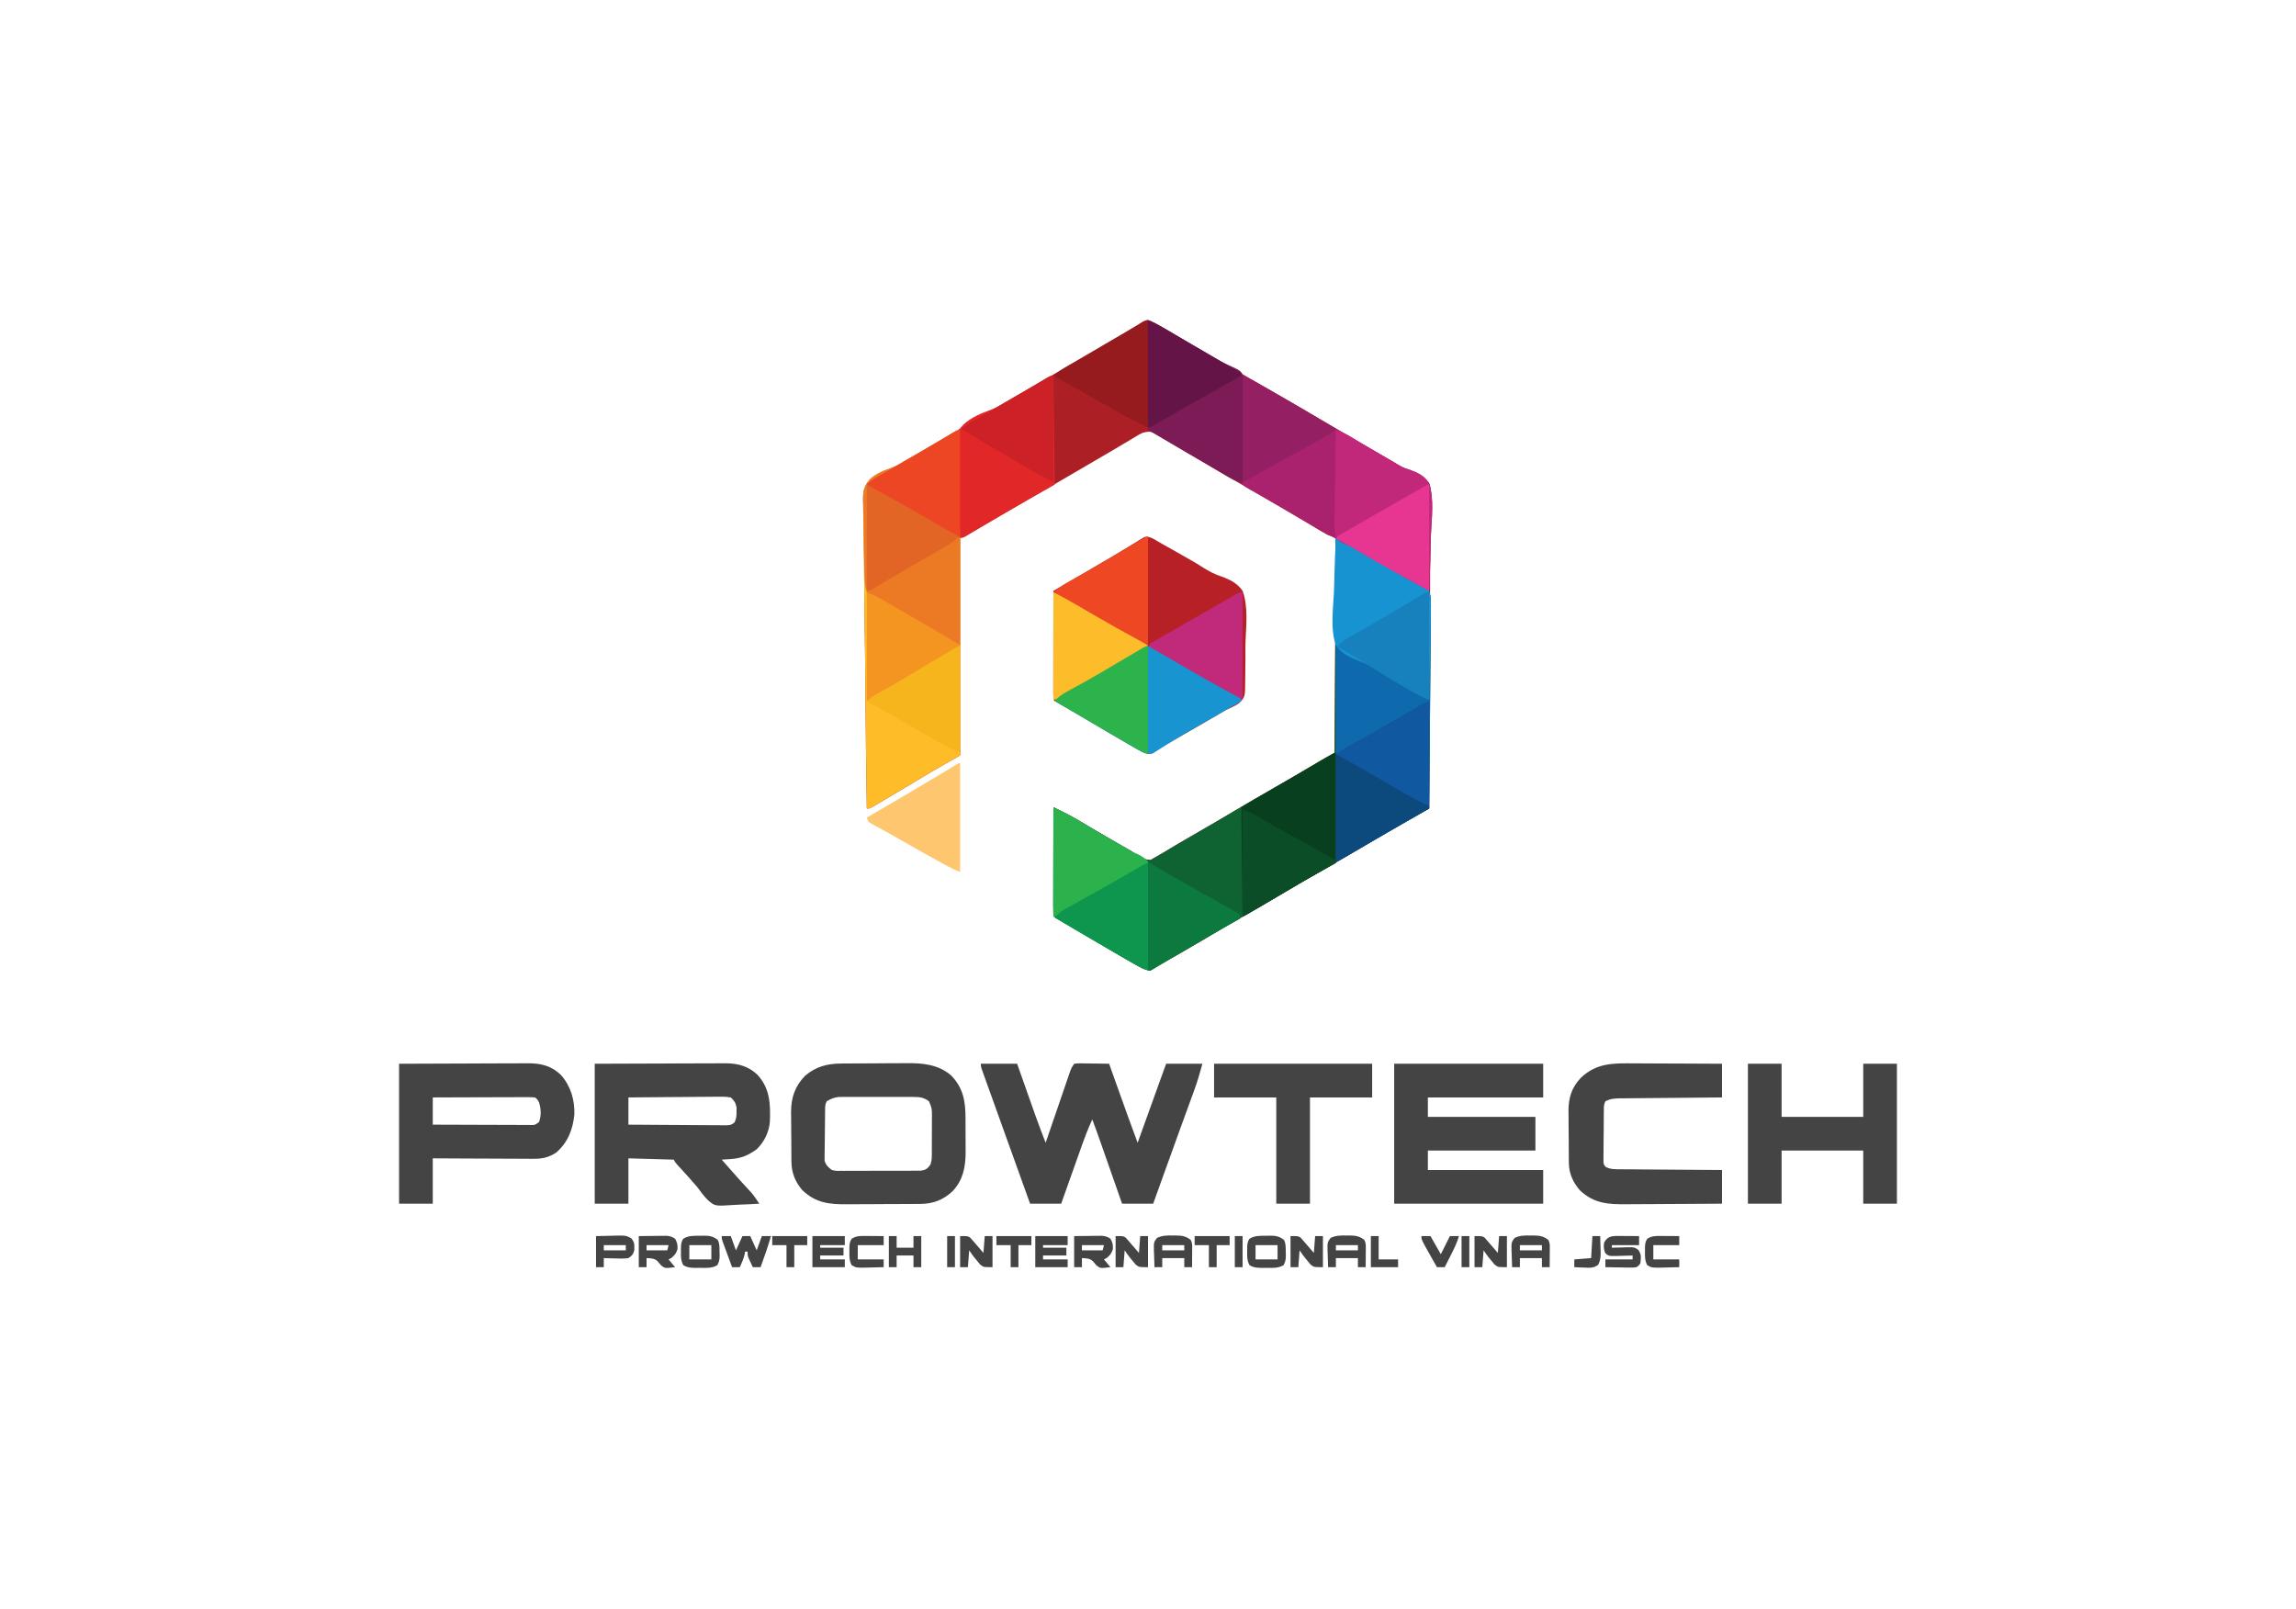 <?xml version="1.0" encoding="UTF-8"?>
<svg version="1.1" xmlns="http://www.w3.org/2000/svg" width="1772" height="1242">
<path d="M0 0 C2.575 1.179 4.993 2.387 7.413 3.853 C8.252 4.355 9.091 4.858 9.955 5.375 C10.854 5.921 11.753 6.466 12.679 7.028 C14.659 8.215 16.639 9.399 18.62 10.583 C20.171 11.511 20.171 11.511 21.754 12.457 C27.011 15.576 32.315 18.612 37.616 21.653 C46.596 26.814 55.528 32.046 64.429 37.341 C77.526 45.129 90.715 52.753 103.929 60.341 C118.283 68.584 132.59 76.894 146.817 85.356 C156.671 91.208 166.592 96.939 176.527 102.653 C183.047 106.405 189.554 110.18 196.054 113.966 C197.52 114.818 197.52 114.818 199.016 115.687 C199.938 116.225 200.861 116.763 201.812 117.317 C202.61 117.782 203.408 118.247 204.23 118.726 C205.121 119.259 206.011 119.792 206.929 120.341 C207.582 120.636 208.236 120.932 208.909 121.236 C214.474 124.04 214.474 124.04 215.666 127.448 C215.941 130.151 215.957 132.755 215.891 135.471 C215.898 136.5 215.905 137.53 215.912 138.59 C215.925 142.044 215.881 145.495 215.837 148.949 C215.835 151.423 215.836 153.897 215.841 156.37 C215.843 161.698 215.82 167.026 215.775 172.354 C215.71 180.057 215.689 187.759 215.679 195.463 C215.661 207.961 215.608 220.459 215.532 232.957 C215.459 245.097 215.402 257.237 215.368 269.377 C215.366 270.125 215.364 270.874 215.362 271.645 C215.352 275.399 215.341 279.154 215.332 282.909 C215.249 314.053 215.107 345.197 214.929 376.341 C213.753 377.012 213.753 377.012 212.553 377.697 C209.581 379.392 206.61 381.089 203.639 382.785 C202.365 383.513 201.09 384.24 199.816 384.967 C188.454 391.45 177.144 398.018 165.856 404.627 C160.924 407.515 155.989 410.397 151.054 413.278 C150.067 413.855 149.079 414.431 148.062 415.025 C140.763 419.283 133.442 423.503 126.116 427.716 C117.22 432.834 108.372 438.027 99.554 443.278 C89.818 449.074 80.02 454.744 70.169 460.341 C60.419 465.883 50.76 471.566 41.126 477.31 C31.41 483.089 21.607 488.711 11.775 494.29 C10.66 494.923 9.546 495.556 8.398 496.208 C7.412 496.766 6.427 497.324 5.411 497.899 C3.546 498.983 1.724 500.144 -0.071 501.341 C-4.816 501.081 -8.661 498.583 -12.696 496.278 C-13.852 495.627 -13.852 495.627 -15.031 494.963 C-23.301 490.272 -31.47 485.407 -39.637 480.542 C-48.664 475.164 -57.729 469.858 -66.822 464.594 C-67.762 464.048 -68.703 463.501 -69.673 462.938 C-70.501 462.459 -71.329 461.98 -72.183 461.486 C-74.071 460.341 -74.071 460.341 -75.071 459.341 C-75.166 456.724 -75.197 454.134 -75.185 451.516 C-75.185 450.697 -75.185 449.877 -75.185 449.033 C-75.184 446.311 -75.177 443.59 -75.169 440.868 C-75.167 438.986 -75.165 437.104 -75.164 435.223 C-75.161 430.259 -75.151 425.296 -75.14 420.333 C-75.129 415.272 -75.125 410.212 -75.12 405.151 C-75.109 395.215 -75.092 385.278 -75.071 375.341 C-72.846 376.443 -70.623 377.548 -68.4 378.653 C-67.465 379.116 -67.465 379.116 -66.51 379.589 C-61.131 382.268 -55.961 385.229 -50.821 388.341 C-48.936 389.468 -47.051 390.595 -45.165 391.72 C-44.184 392.305 -43.203 392.891 -42.192 393.494 C-35.525 397.44 -28.797 401.283 -22.078 405.14 C-21.05 405.731 -20.021 406.322 -18.962 406.931 C-17.97 407.495 -16.978 408.06 -15.956 408.641 C-14.038 409.771 -12.15 410.953 -10.296 412.185 C-5.565 415.504 -5.565 415.504 -0.055 416.071 C1.422 415.215 1.422 415.215 2.929 414.341 C3.622 413.956 4.315 413.572 5.029 413.175 C7.611 411.718 10.144 410.192 12.679 408.653 C14.659 407.467 16.639 406.282 18.62 405.099 C19.654 404.48 20.688 403.862 21.754 403.225 C27.011 400.106 32.315 397.07 37.616 394.028 C46.556 388.892 55.446 383.679 64.304 378.403 C74.606 372.27 84.983 366.287 95.406 360.365 C104.994 354.91 114.492 349.311 123.962 343.655 C125.007 343.032 126.052 342.409 127.128 341.767 C128.034 341.224 128.94 340.682 129.873 340.123 C133.856 337.8 137.898 335.58 141.929 333.341 C142.259 278.561 142.589 223.781 142.929 167.341 C140.949 166.681 138.969 166.021 136.929 165.341 C135.383 164.543 133.864 163.693 132.374 162.794 C131.525 162.286 130.676 161.778 129.801 161.255 C128.894 160.706 127.988 160.157 127.054 159.591 C125.075 158.407 123.096 157.223 121.116 156.04 C119.585 155.122 119.585 155.122 118.023 154.186 C113.054 151.223 108.055 148.313 103.054 145.403 C101.033 144.226 99.012 143.049 96.991 141.872 C95.989 141.288 94.986 140.704 93.952 140.103 C90.964 138.361 87.977 136.617 84.991 134.872 C74.719 128.87 64.43 122.897 54.116 116.966 C45.518 112.019 36.96 107.012 28.432 101.944 C26.702 100.917 24.97 99.892 23.238 98.867 C18.584 96.113 13.936 93.355 9.331 90.521 C8.093 89.773 6.855 89.026 5.616 88.278 C4.63 87.669 3.644 87.059 2.628 86.431 C-0.79 85.05 -2.508 85.508 -6.071 86.341 C-8.617 87.486 -8.617 87.486 -11.063 89.009 C-12.003 89.565 -12.943 90.121 -13.911 90.694 C-14.912 91.3 -15.914 91.905 -16.946 92.528 C-19.11 93.814 -21.274 95.099 -23.438 96.384 C-24.541 97.043 -25.644 97.702 -26.781 98.381 C-31.857 101.404 -36.964 104.371 -42.071 107.341 C-44.071 108.507 -46.071 109.674 -48.071 110.841 C-52.071 113.174 -56.071 115.507 -60.071 117.841 C-61.556 118.707 -61.556 118.707 -63.071 119.591 C-65.072 120.758 -67.074 121.926 -69.075 123.093 C-74.052 125.995 -79.027 128.899 -84.001 131.806 C-95.579 138.569 -107.176 145.298 -118.799 151.983 C-123.688 154.799 -128.569 157.625 -133.419 160.509 C-134.214 160.982 -135.01 161.454 -135.829 161.941 C-137.28 162.807 -138.728 163.675 -140.174 164.549 C-144.853 167.341 -144.853 167.341 -147.071 167.341 C-147.071 222.781 -147.071 278.221 -147.071 335.341 C-154.001 339.301 -160.931 343.261 -168.071 347.341 C-172.187 349.783 -176.293 352.233 -180.384 354.716 C-189.065 359.949 -197.767 365.146 -206.509 370.278 C-207.54 370.888 -208.571 371.497 -209.633 372.125 C-210.581 372.68 -211.528 373.234 -212.505 373.806 C-213.341 374.297 -214.176 374.788 -215.038 375.294 C-217.071 376.341 -217.071 376.341 -219.071 376.341 C-219.574 344.587 -219.963 312.834 -220.194 281.077 C-220.222 277.323 -220.25 273.57 -220.28 269.816 C-220.285 269.069 -220.291 268.322 -220.297 267.552 C-220.393 255.47 -220.566 243.391 -220.768 231.311 C-220.975 218.904 -221.096 206.499 -221.141 194.091 C-221.171 186.44 -221.266 178.796 -221.445 171.147 C-221.576 165.27 -221.589 159.396 -221.559 153.518 C-221.565 151.115 -221.609 148.713 -221.694 146.312 C-222.19 131.502 -222.19 131.502 -219.071 125.341 C-213.656 119.762 -206.696 116.55 -199.65 113.487 C-196.323 112.008 -193.295 110.24 -190.184 108.353 C-188.251 107.244 -186.318 106.136 -184.384 105.028 C-175.404 99.869 -166.472 94.636 -157.571 89.341 C-147.635 83.431 -137.652 77.608 -127.63 71.845 C-120.428 67.703 -113.243 63.534 -106.071 59.341 C-97.819 54.516 -89.545 49.731 -81.259 44.966 C-71.192 39.174 -61.191 33.279 -51.21 27.342 C-40.216 20.812 -29.162 14.384 -18.04 8.075 C-15.954 6.856 -13.897 5.587 -11.864 4.283 C-10.817 3.623 -9.77 2.962 -8.692 2.282 C-7.757 1.672 -6.822 1.062 -5.858 0.433 C-3.071 -0.659 -3.071 -0.659 0 0 Z " fill="#AC1F25" transform="translate(888.071,247.659)"/>
<path d="M0 0 C7.939 3.969 15.587 7.981 23.188 12.5 C32.832 18.187 42.554 23.715 52.362 29.117 C53.817 29.923 53.817 29.923 55.301 30.746 C56.138 31.207 56.975 31.668 57.837 32.142 C58.881 32.755 59.925 33.368 61 34 C61.882 34.377 62.763 34.754 63.671 35.143 C67.007 36.794 69.396 38.325 72 41 C73.623 46.379 73.394 51.663 73.249 57.217 C73.246 58.873 73.247 60.529 73.254 62.185 C73.257 66.669 73.192 71.15 73.115 75.634 C73.046 80.324 73.04 85.013 73.027 89.703 C72.993 98.579 72.903 107.453 72.792 116.328 C72.669 126.435 72.609 136.541 72.554 146.648 C72.439 167.433 72.245 188.216 72 209 C70.824 209.671 70.824 209.671 69.624 210.356 C66.653 212.052 63.681 213.748 60.71 215.445 C59.436 216.172 58.161 216.899 56.887 217.627 C45.525 224.109 34.215 230.677 22.927 237.287 C17.995 240.174 13.06 243.056 8.125 245.938 C6.644 246.802 6.644 246.802 5.133 247.685 C-2.166 251.942 -9.487 256.162 -16.812 260.375 C-25.709 265.493 -34.557 270.686 -43.375 275.938 C-53.11 281.734 -62.909 287.403 -72.76 293 C-82.51 298.542 -92.169 304.225 -101.803 309.969 C-111.519 315.749 -121.322 321.37 -131.154 326.949 C-132.826 327.899 -132.826 327.899 -134.531 328.867 C-135.517 329.425 -136.502 329.983 -137.518 330.558 C-139.383 331.642 -141.205 332.803 -143 334 C-147.745 333.74 -151.59 331.242 -155.625 328.938 C-156.781 328.286 -156.781 328.286 -157.96 327.622 C-166.23 322.931 -174.399 318.066 -182.566 313.201 C-191.593 307.823 -200.658 302.517 -209.75 297.253 C-210.691 296.707 -211.632 296.16 -212.602 295.598 C-213.43 295.118 -214.258 294.639 -215.112 294.145 C-217 293 -217 293 -218 292 C-218.095 289.383 -218.126 286.793 -218.114 284.176 C-218.114 283.356 -218.114 282.537 -218.114 281.692 C-218.113 278.971 -218.105 276.249 -218.098 273.527 C-218.096 271.645 -218.094 269.764 -218.093 267.882 C-218.09 262.919 -218.08 257.955 -218.069 252.992 C-218.058 247.932 -218.054 242.871 -218.049 237.811 C-218.038 227.874 -218.021 217.937 -218 208 C-215.775 209.102 -213.552 210.207 -211.329 211.312 C-210.705 211.621 -210.082 211.93 -209.439 212.248 C-204.06 214.927 -198.89 217.888 -193.75 221 C-191.865 222.128 -189.98 223.254 -188.094 224.379 C-186.622 225.257 -186.622 225.257 -185.121 226.153 C-178.454 230.099 -171.726 233.942 -165.007 237.799 C-163.464 238.685 -163.464 238.685 -161.891 239.59 C-160.403 240.437 -160.403 240.437 -158.885 241.3 C-156.967 242.43 -155.079 243.612 -153.225 244.844 C-148.494 248.163 -148.494 248.163 -142.984 248.73 C-142 248.159 -141.015 247.588 -140 247 C-139.307 246.615 -138.614 246.231 -137.9 245.834 C-135.318 244.377 -132.785 242.851 -130.25 241.312 C-128.27 240.126 -126.29 238.941 -124.309 237.758 C-123.275 237.139 -122.241 236.521 -121.175 235.884 C-115.918 232.765 -110.614 229.729 -105.312 226.688 C-96.373 221.551 -87.483 216.338 -78.625 211.062 C-68.323 204.929 -57.946 198.946 -47.523 193.024 C-37.935 187.569 -28.437 181.97 -18.967 176.314 C-17.922 175.691 -16.877 175.068 -15.801 174.426 C-14.895 173.883 -13.989 173.341 -13.056 172.782 C-9.073 170.459 -5.031 168.239 -1 166 C-0.67 111.22 -0.34 56.44 0 0 Z " fill="#0F6232" transform="translate(1031,415)"/>
<path d="M0 0 C0.999 0.558 1.997 1.116 3.026 1.692 C4.624 2.593 4.624 2.593 6.254 3.512 C7.92 4.448 7.92 4.448 9.62 5.404 C26.833 15.117 26.833 15.117 33.343 19.245 C38.012 22.148 42.363 24.5 47.608 26.184 C54.241 28.599 59.682 31.301 63.816 37.199 C68.256 49.289 66.538 63.952 66.085 76.565 C65.977 80.498 65.999 84.425 66.024 88.359 C66.036 92.162 65.982 95.961 65.906 99.763 C65.875 101.573 65.861 103.384 65.863 105.194 C65.811 119.216 65.811 119.216 60.984 124.016 C57.792 126.186 54.362 127.686 50.816 129.199 C48.933 130.278 47.061 131.38 45.211 132.516 C43.351 133.599 41.491 134.681 39.629 135.762 C38.622 136.348 37.614 136.935 36.576 137.539 C30.98 140.793 25.376 144.032 19.766 147.262 C19.183 147.597 18.6 147.933 18 148.279 C15.183 149.9 12.366 151.52 9.546 153.137 C8.522 153.726 7.497 154.315 6.441 154.922 C5.473 155.476 4.505 156.031 3.508 156.602 C0.452 158.416 -2.479 160.377 -5.367 162.447 C-7.976 163.527 -9.511 163.006 -12.184 162.199 C-14.434 161.146 -14.434 161.146 -16.754 159.82 C-17.637 159.319 -18.519 158.818 -19.429 158.302 C-20.854 157.478 -20.854 157.478 -22.309 156.637 C-23.311 156.064 -24.312 155.491 -25.345 154.901 C-35.534 149.051 -45.629 143.043 -55.723 137.031 C-62.352 133.088 -69.021 129.217 -75.714 125.384 C-81.082 122.301 -81.082 122.301 -82.184 121.199 C-82.279 118.582 -82.309 115.992 -82.297 113.375 C-82.297 112.555 -82.297 111.736 -82.298 110.892 C-82.297 108.17 -82.289 105.448 -82.281 102.727 C-82.279 100.845 -82.278 98.963 -82.277 97.081 C-82.273 92.118 -82.263 87.155 -82.252 82.191 C-82.242 77.131 -82.237 72.07 -82.232 67.01 C-82.222 57.073 -82.205 47.136 -82.184 37.199 C-81.469 36.788 -80.754 36.377 -80.018 35.953 C-61.075 25.05 -61.075 25.05 -42.246 13.949 C-40.005 12.624 -37.764 11.298 -35.523 9.973 C-31.474 7.573 -27.447 5.141 -23.438 2.676 C-21.728 1.642 -20.018 0.608 -18.309 -0.426 C-17.548 -0.906 -16.788 -1.385 -16.004 -1.88 C-15.303 -2.3 -14.601 -2.72 -13.879 -3.152 C-12.982 -3.707 -12.982 -3.707 -12.067 -4.272 C-7.882 -5.447 -3.566 -1.996 0 0 Z " fill="#B72025" transform="translate(895.184,418.801)"/>
<path d="M0 0 C0 82.83 0 165.66 0 251 C-10.395 256.94 -10.395 256.94 -21 263 C-25.116 265.442 -29.222 267.892 -33.312 270.375 C-41.994 275.608 -50.696 280.805 -59.438 285.938 C-60.469 286.547 -61.5 287.157 -62.562 287.785 C-63.509 288.339 -64.457 288.894 -65.434 289.465 C-66.269 289.956 -67.105 290.447 -67.967 290.953 C-70 292 -70 292 -72 292 C-72.502 260.246 -72.892 228.493 -73.123 196.736 C-73.151 192.983 -73.179 189.229 -73.208 185.475 C-73.214 184.728 -73.22 183.981 -73.226 183.211 C-73.322 171.129 -73.495 159.05 -73.697 146.97 C-73.903 134.564 -74.025 122.158 -74.07 109.75 C-74.1 102.099 -74.195 94.455 -74.374 86.806 C-74.505 80.929 -74.518 75.056 -74.488 69.177 C-74.494 66.775 -74.538 64.372 -74.623 61.971 C-75.119 47.164 -75.119 47.164 -72 41 C-66.59 35.423 -59.634 32.217 -52.593 29.155 C-49.201 27.644 -46.111 25.831 -42.938 23.906 C-40.959 22.77 -38.98 21.634 -37 20.5 C-30.486 16.76 -23.984 13.005 -17.531 9.16 C-16.514 8.554 -15.497 7.948 -14.449 7.324 C-12.522 6.173 -10.598 5.018 -8.676 3.859 C-7.824 3.35 -6.972 2.841 -6.094 2.316 C-5.348 1.867 -4.602 1.418 -3.834 0.955 C-2 0 -2 0 0 0 Z " fill="#FDBC28" transform="translate(741,332)"/>
<path d="M0 0 C7.939 3.969 15.587 7.981 23.188 12.5 C32.832 18.187 42.554 23.715 52.362 29.117 C53.817 29.923 53.817 29.923 55.301 30.746 C56.138 31.207 56.975 31.668 57.837 32.142 C59.403 33.062 59.403 33.062 61 34 C62.322 34.566 62.322 34.566 63.671 35.143 C67.007 36.794 69.396 38.325 72 41 C73.623 46.379 73.394 51.663 73.249 57.217 C73.246 58.873 73.247 60.529 73.254 62.185 C73.257 66.669 73.192 71.15 73.115 75.634 C73.046 80.324 73.04 85.013 73.027 89.703 C72.993 98.579 72.903 107.453 72.792 116.328 C72.669 126.435 72.609 136.541 72.554 146.648 C72.439 167.433 72.245 188.216 72 209 C71.218 209.446 70.435 209.893 69.629 210.353 C66.662 212.046 63.694 213.74 60.727 215.434 C59.455 216.16 58.183 216.887 56.911 217.612 C48.395 222.471 39.902 227.365 31.438 232.312 C29.907 233.207 29.907 233.207 28.346 234.119 C26.497 235.2 24.648 236.282 22.8 237.363 C18.224 240.039 13.645 242.71 9.062 245.375 C8.257 245.846 7.451 246.317 6.621 246.802 C1.115 250 1.115 250 0 250 C0 167.5 0 85 0 0 Z " fill="#0F6AAD" transform="translate(1031,415)"/>
<path d="M0 0 C3.378 1.326 6.518 2.756 9.676 4.547 C10.574 5.055 11.471 5.562 12.396 6.086 C13.84 6.91 13.84 6.91 15.312 7.75 C16.326 8.326 17.339 8.901 18.383 9.494 C28.629 15.33 38.811 21.273 48.984 27.234 C53.985 30.163 58.993 33.081 64 36 C66 37.167 68 38.333 70 39.5 C70.99 40.078 71.98 40.655 73 41.25 C76 43 79 44.75 82 46.5 C83.485 47.366 83.485 47.366 85.001 48.25 C86.998 49.415 88.995 50.58 90.991 51.746 C96.039 54.691 101.088 57.633 106.141 60.57 C107.164 61.166 108.188 61.761 109.242 62.375 C111.137 63.478 113.033 64.579 114.93 65.68 C116.809 66.774 118.662 67.913 120.491 69.088 C123.476 70.715 125.931 71.634 129.142 72.615 C135.373 74.861 140.358 77.277 144 83 C147.848 95.211 145.954 109.719 145.373 122.3 C145.167 127.225 145.077 132.153 144.977 137.082 C144.763 146.727 144.422 156.362 144 166 C136.091 161.69 128.191 157.365 120.312 153 C119.732 152.679 119.152 152.357 118.555 152.026 C110.176 147.381 101.877 142.618 93.625 137.75 C86.41 133.495 79.144 129.441 71.688 125.625 C61.778 120.543 52.241 114.903 42.688 109.182 C42.121 108.842 41.553 108.502 40.969 108.152 C40.399 107.811 39.83 107.47 39.243 107.119 C31.743 102.636 24.159 98.3 16.575 93.96 C15.567 93.381 14.559 92.803 13.52 92.207 C12.206 91.456 12.206 91.456 10.866 90.691 C9.921 90.133 8.975 89.575 8 89 C7.011 88.521 7.011 88.521 6.002 88.032 C3.76 86.849 1.89 85.695 0 84 C-0.81 80.808 -1.027 78.904 -0.908 75.721 C-0.909 74.901 -0.911 74.081 -0.912 73.236 C-0.906 70.535 -0.844 67.838 -0.781 65.137 C-0.766 63.261 -0.755 61.384 -0.747 59.508 C-0.716 54.577 -0.638 49.648 -0.549 44.717 C-0.467 39.684 -0.431 34.65 -0.391 29.615 C-0.305 19.743 -0.168 9.871 0 0 Z " fill="#AA226D" transform="translate(959,290)"/>
<path d="M0 0 C9.24 0 18.48 0 28 0 C29.169 3.314 30.338 6.628 31.543 10.043 C32.691 13.293 33.84 16.544 34.989 19.794 C35.78 22.033 36.57 24.272 37.36 26.511 C38.502 29.752 39.647 32.991 40.793 36.23 C41.139 37.213 41.485 38.196 41.842 39.209 C44.432 46.523 47.185 53.769 50 61 C50.246 60.28 50.492 59.56 50.746 58.818 C53.066 52.034 55.39 45.25 57.719 38.469 C58.917 34.982 60.112 31.495 61.304 28.007 C62.455 24.64 63.609 21.275 64.767 17.911 C65.207 16.628 65.647 15.343 66.085 14.059 C66.698 12.259 67.317 10.462 67.937 8.665 C68.463 7.129 68.463 7.129 69 5.563 C70 3 70 3 72 0 C74.706 -0.341 74.706 -0.341 78.102 -0.293 C79.313 -0.283 80.525 -0.274 81.773 -0.264 C83.044 -0.239 84.315 -0.213 85.625 -0.188 C86.904 -0.174 88.183 -0.16 89.5 -0.146 C92.667 -0.111 95.833 -0.062 99 0 C99.627 1.759 99.627 1.759 100.266 3.554 C101.851 8.003 103.437 12.452 105.024 16.901 C105.704 18.808 106.384 20.715 107.063 22.622 C111.63 35.444 116.267 48.238 121 61 C121.217 60.398 121.433 59.796 121.656 59.176 C123.928 52.864 126.199 46.553 128.471 40.242 C129.316 37.892 130.162 35.542 131.008 33.192 C132.229 29.799 133.45 26.405 134.672 23.012 C135.045 21.975 135.418 20.938 135.802 19.87 C136.163 18.869 136.523 17.869 136.894 16.839 C137.204 15.975 137.515 15.111 137.836 14.221 C139.55 9.478 141.277 4.74 143 0 C152.24 0 161.48 0 171 0 C169.079 7.042 167.129 13.787 164.621 20.598 C164.134 21.937 164.134 21.937 163.637 23.304 C162.575 26.225 161.506 29.144 160.438 32.062 C159.306 35.167 158.177 38.273 157.048 41.378 C156.26 43.544 155.472 45.708 154.683 47.873 C150.475 59.427 146.31 70.997 142.149 82.569 C140.599 86.878 139.049 91.187 137.498 95.496 C135.998 99.664 134.499 103.832 133 108 C125.08 108 117.16 108 109 108 C108.41 106.315 107.82 104.63 107.212 102.895 C105.253 97.302 103.293 91.711 101.332 86.119 C100.145 82.732 98.958 79.344 97.771 75.957 C96.624 72.682 95.477 69.408 94.328 66.133 C93.681 64.288 93.035 62.443 92.389 60.597 C90.322 54.706 88.222 48.834 86 43 C82.612 50.217 79.891 57.617 77.234 65.129 C76.796 66.359 76.358 67.589 75.906 68.857 C74.752 72.096 73.603 75.337 72.454 78.577 C71.277 81.897 70.095 85.215 68.914 88.533 C66.605 95.021 64.302 101.51 62 108 C54.08 108 46.16 108 38 108 C31.84 90.872 25.682 73.743 19.53 56.612 C16.775 48.94 14.018 41.268 11.258 33.597 C9.845 29.669 8.435 25.74 7.026 21.811 C6.385 20.024 5.742 18.237 5.099 16.451 C4.221 14.012 3.346 11.573 2.473 9.133 C2.218 8.428 1.962 7.722 1.7 6.996 C0 2.228 0 2.228 0 0 Z " fill="#444444" transform="translate(757,821)"/>
<path d="M0 0 C17.799 -0.062 35.599 -0.124 53.938 -0.188 C59.546 -0.215 65.155 -0.242 70.933 -0.27 C77.812 -0.284 77.812 -0.284 81.037 -0.286 C83.278 -0.291 85.518 -0.301 87.759 -0.317 C91.163 -0.339 94.568 -0.342 97.972 -0.341 C98.961 -0.351 99.95 -0.362 100.969 -0.373 C110.373 -0.331 118.604 1.82 125.559 8.496 C135.259 18.97 135.686 31.061 135.179 44.616 C134.572 52.69 130.811 60.373 125 66 C118.357 70.746 112.982 73.038 104.812 73.562 C103.54 73.646 102.268 73.73 100.957 73.816 C99.981 73.877 99.005 73.938 98 74 C101.756 78.324 105.543 82.618 109.375 86.875 C110.506 88.132 110.506 88.132 111.66 89.414 C113.244 91.165 114.836 92.91 116.434 94.648 C117.219 95.507 118.004 96.365 118.812 97.25 C119.52 98.018 120.228 98.787 120.957 99.578 C123.212 102.252 125.08 105.079 127 108 C122.093 108.325 117.193 108.559 112.278 108.714 C110.613 108.779 108.949 108.867 107.286 108.981 C92.751 109.947 92.751 109.947 87.278 105.193 C84.171 102.036 81.588 98.59 79 95 C77.809 93.61 76.605 92.23 75.375 90.875 C74.854 90.272 74.333 89.668 73.797 89.047 C70.608 85.414 67.316 81.874 64.039 78.32 C62 76 62 76 61 74 C43.675 73.505 43.675 73.505 26 73 C26 84.55 26 96.1 26 108 C17.42 108 8.84 108 0 108 C0 72.36 0 36.72 0 0 Z M26 26 C26 32.93 26 39.86 26 47 C36.379 47.09 46.757 47.164 57.137 47.207 C61.956 47.228 66.775 47.256 71.594 47.302 C76.243 47.345 80.892 47.369 85.541 47.38 C87.316 47.387 89.092 47.401 90.867 47.423 C93.35 47.452 95.832 47.456 98.316 47.454 C99.422 47.476 99.422 47.476 100.55 47.498 C103.809 47.471 105.535 47.44 107.953 45.149 C109.32 42.343 109.434 40.178 109.438 37.062 C109.467 35.533 109.467 35.533 109.496 33.973 C108.858 30.148 107.797 28.682 105 26 C102.224 25.52 100.064 25.364 97.294 25.432 C96.523 25.432 95.752 25.431 94.957 25.43 C92.413 25.434 89.872 25.473 87.328 25.512 C85.563 25.521 83.797 25.528 82.032 25.533 C77.389 25.552 72.747 25.601 68.104 25.657 C63.365 25.708 58.626 25.731 53.887 25.756 C44.591 25.809 35.296 25.897 26 26 Z " fill="#444444" transform="translate(459,821)"/>
<path d="M0 0 C37.95 0 75.9 0 115 0 C115 8.58 115 17.16 115 26 C85.63 26 56.26 26 26 26 C26 30.95 26 35.9 26 41 C53.39 41 80.78 41 109 41 C109 49.58 109 58.16 109 67 C81.61 67 54.22 67 26 67 C26 71.95 26 76.9 26 82 C55.37 82 84.74 82 115 82 C115 90.58 115 99.16 115 108 C77.05 108 39.1 108 0 108 C0 72.36 0 36.72 0 0 Z " fill="#444444" transform="translate(1076,821)"/>
<path d="M0 0 C0 54.78 0 109.56 0 166 C-7.948 162.026 -15.63 158.012 -23.25 153.5 C-25.344 152.269 -27.437 151.039 -29.531 149.809 C-30.595 149.182 -31.658 148.555 -32.754 147.91 C-38.077 144.778 -43.414 141.671 -48.75 138.562 C-54.404 135.265 -54.404 135.265 -56.996 133.684 C-59.948 131.935 -59.948 131.935 -63.101 130.805 C-66.731 129.242 -69.187 127.797 -72 125 C-73.953 118.852 -73.936 112.807 -73.945 106.398 C-73.979 104.556 -74.014 102.714 -74.052 100.872 C-74.115 97.013 -74.129 93.157 -74.114 89.297 C-74.104 85.354 -74.173 81.425 -74.319 77.485 C-75.47 46.018 -75.47 46.018 -69.94 38.021 C-64.874 33.411 -59.138 31.01 -52.684 28.915 C-49.061 27.68 -46.177 25.938 -42.938 23.906 C-40.959 22.77 -38.98 21.634 -37 20.5 C-30.486 16.76 -23.984 13.005 -17.531 9.16 C-16.514 8.554 -15.497 7.948 -14.449 7.324 C-12.522 6.173 -10.598 5.018 -8.676 3.859 C-7.824 3.35 -6.972 2.841 -6.094 2.316 C-5.348 1.867 -4.602 1.418 -3.834 0.955 C-2 0 -2 0 0 0 Z " fill="#EC7A25" transform="translate(741,332)"/>
<path d="M0 0 C0.682 -0.007 1.365 -0.013 2.067 -0.02 C4.31 -0.04 6.552 -0.051 8.795 -0.061 C9.954 -0.067 9.954 -0.067 11.136 -0.074 C15.229 -0.094 19.323 -0.109 23.416 -0.118 C27.61 -0.129 31.803 -0.164 35.996 -0.203 C39.25 -0.23 42.505 -0.238 45.759 -0.241 C47.303 -0.246 48.847 -0.258 50.391 -0.276 C62.972 -0.42 75.022 0.671 84.978 9.181 C94.356 18.842 96.068 29.124 96.084 42.134 C96.087 43.077 96.09 44.02 96.094 44.992 C96.099 46.979 96.101 48.967 96.101 50.955 C96.103 53.97 96.121 56.984 96.14 59.999 C96.143 61.94 96.145 63.881 96.146 65.822 C96.153 66.71 96.161 67.599 96.168 68.515 C96.127 79.872 94.173 89.863 86.291 98.365 C79.195 105.127 71.09 108.318 61.406 108.354 C60.643 108.361 59.88 108.367 59.094 108.374 C56.566 108.394 54.038 108.405 51.51 108.415 C50.643 108.419 49.777 108.423 48.885 108.428 C44.295 108.448 39.704 108.463 35.114 108.472 C30.394 108.483 25.675 108.518 20.956 108.557 C17.31 108.584 13.664 108.592 10.017 108.595 C8.279 108.6 6.541 108.612 4.803 108.63 C-8.943 108.769 -19.55 107.659 -29.916 97.689 C-35.358 91.384 -38.171 84.311 -38.261 76.032 C-38.274 75.007 -38.287 73.982 -38.3 72.925 C-38.311 71.269 -38.311 71.269 -38.323 69.579 C-38.331 68.435 -38.339 67.29 -38.347 66.111 C-38.361 63.686 -38.372 61.261 -38.379 58.835 C-38.391 56.367 -38.411 53.899 -38.441 51.431 C-38.484 47.855 -38.5 44.28 -38.51 40.704 C-38.528 39.614 -38.545 38.524 -38.563 37.401 C-38.532 26.221 -35.517 17.503 -27.721 9.411 C-19.401 2.361 -10.691 0.086 0 0 Z M-11.084 29.177 C-12.252 31.512 -12.235 32.944 -12.277 35.547 C-12.293 36.452 -12.309 37.357 -12.326 38.289 C-12.37 42.428 -12.411 46.567 -12.434 50.707 C-12.451 52.89 -12.478 55.073 -12.516 57.256 C-12.571 60.403 -12.593 63.549 -12.608 66.697 C-12.63 67.671 -12.653 68.645 -12.676 69.648 C-12.674 70.563 -12.671 71.477 -12.668 72.418 C-12.676 73.219 -12.684 74.019 -12.692 74.843 C-11.753 78.447 -10 79.929 -7.084 82.177 C-3.714 82.923 -3.714 82.923 0.029 82.808 C1.074 82.819 1.074 82.819 2.14 82.83 C4.432 82.847 6.722 82.827 9.013 82.806 C10.611 82.807 12.208 82.809 13.806 82.813 C17.149 82.816 20.492 82.801 23.835 82.774 C28.118 82.74 32.4 82.746 36.683 82.765 C39.98 82.775 43.277 82.766 46.574 82.751 C48.153 82.746 49.732 82.747 51.312 82.753 C53.519 82.758 55.725 82.738 57.932 82.71 C59.187 82.704 60.442 82.698 61.735 82.692 C65.492 82.084 66.651 81.178 68.916 78.177 C69.813 75.484 70.046 73.916 70.061 71.152 C70.067 70.348 70.074 69.543 70.08 68.714 C70.081 67.849 70.083 66.983 70.084 66.091 C70.087 65.197 70.09 64.303 70.094 63.382 C70.099 61.491 70.101 59.6 70.101 57.708 C70.103 54.82 70.121 51.932 70.14 49.044 C70.143 47.206 70.145 45.367 70.146 43.529 C70.157 42.236 70.157 42.236 70.168 40.918 C70.186 34.781 70.186 34.781 67.916 29.177 C63.963 26.238 61.076 25.799 56.201 25.789 C55.22 25.781 55.22 25.781 54.218 25.773 C52.066 25.76 49.915 25.768 47.763 25.779 C46.26 25.777 44.757 25.774 43.254 25.77 C40.108 25.765 36.962 25.772 33.815 25.786 C29.793 25.803 25.771 25.793 21.748 25.775 C18.645 25.764 15.542 25.768 12.439 25.776 C10.956 25.778 9.473 25.775 7.991 25.768 C5.913 25.76 3.837 25.772 1.76 25.789 C0.58 25.791 -0.599 25.794 -1.815 25.796 C-5.499 26.225 -7.926 27.258 -11.084 29.177 Z " fill="#444444" transform="translate(649.084,820.823)"/>
<path d="M0 0 C17.614 -0.062 35.227 -0.124 53.375 -0.188 C58.922 -0.215 64.47 -0.242 70.185 -0.27 C76.995 -0.284 76.995 -0.284 80.191 -0.286 C82.407 -0.291 84.623 -0.301 86.839 -0.317 C90.21 -0.339 93.58 -0.342 96.951 -0.341 C98.414 -0.357 98.414 -0.357 99.908 -0.373 C109.919 -0.328 117.753 1.726 125.027 8.77 C132.441 17.152 135.661 28.082 135.281 39.18 C134.118 50.843 130.122 61.091 121.004 68.746 C115.031 72.484 110.225 73.436 103.311 73.341 C102.471 73.341 101.631 73.341 100.766 73.342 C98.012 73.34 95.258 73.317 92.504 73.293 C90.586 73.287 88.668 73.283 86.749 73.28 C81.717 73.269 76.685 73.239 71.653 73.206 C66.512 73.175 61.37 73.162 56.229 73.146 C46.152 73.114 36.076 73.062 26 73 C26 84.55 26 96.1 26 108 C17.42 108 8.84 108 0 108 C0 72.36 0 36.72 0 0 Z M26 26 C26 32.93 26 39.86 26 47 C36.396 47.045 46.792 47.082 57.188 47.104 C62.016 47.114 66.842 47.128 71.669 47.151 C76.325 47.173 80.98 47.185 85.636 47.19 C87.415 47.193 89.194 47.201 90.973 47.211 C93.458 47.226 95.944 47.228 98.429 47.227 C99.17 47.234 99.911 47.241 100.674 47.249 C104.79 47.362 104.79 47.362 108 45 C109.811 40.292 109.57 34.874 108.125 30.125 C107.063 27.867 107.063 27.867 105 26 C102.47 25.812 100.051 25.748 97.521 25.773 C96.365 25.773 96.365 25.773 95.185 25.772 C92.631 25.773 90.077 25.789 87.523 25.805 C85.755 25.808 83.987 25.811 82.218 25.813 C77.559 25.821 72.9 25.841 68.241 25.863 C63.489 25.883 58.737 25.892 53.984 25.902 C44.656 25.924 35.328 25.959 26 26 Z " fill="#444444" transform="translate(308,821)"/>
<path d="M0 0 C8.58 0 17.16 0 26 0 C26 13.53 26 27.06 26 41 C46.79 41 67.58 41 89 41 C89 27.47 89 13.94 89 0 C97.58 0 106.16 0 115 0 C115 35.64 115 71.28 115 108 C106.42 108 97.84 108 89 108 C89 94.47 89 80.94 89 67 C68.21 67 47.42 67 26 67 C26 80.53 26 94.06 26 108 C17.42 108 8.84 108 0 108 C0 72.36 0 36.72 0 0 Z " fill="#444444" transform="translate(1349,821)"/>
<path d="M0 0 C1.957 0.006 3.915 0.01 5.872 0.013 C10.989 0.024 16.107 0.054 21.225 0.087 C26.46 0.118 31.696 0.131 36.932 0.146 C47.18 0.179 57.428 0.231 67.676 0.293 C67.676 8.873 67.676 17.453 67.676 26.293 C63.853 26.323 63.853 26.323 59.952 26.353 C51.53 26.42 43.109 26.498 34.687 26.58 C29.581 26.63 24.475 26.677 19.369 26.715 C14.441 26.752 9.513 26.798 4.586 26.851 C2.706 26.87 0.826 26.885 -1.054 26.896 C-3.687 26.913 -6.321 26.942 -8.954 26.974 C-9.731 26.976 -10.508 26.978 -11.308 26.981 C-15.386 27.044 -18.705 27.332 -22.324 29.293 C-23.509 31.662 -23.47 33.143 -23.501 35.787 C-23.514 36.718 -23.527 37.649 -23.54 38.609 C-23.548 39.617 -23.555 40.625 -23.562 41.664 C-23.571 42.697 -23.579 43.731 -23.587 44.795 C-23.601 46.983 -23.612 49.171 -23.619 51.36 C-23.637 54.713 -23.681 58.066 -23.725 61.42 C-23.735 63.543 -23.743 65.666 -23.75 67.789 C-23.768 68.795 -23.785 69.802 -23.803 70.838 C-23.799 72.24 -23.799 72.24 -23.794 73.67 C-23.8 74.492 -23.806 75.314 -23.812 76.161 C-23.475 78.392 -23.475 78.392 -21.822 80.055 C-18.237 81.832 -14.8 81.732 -10.884 81.725 C-9.61 81.741 -9.61 81.741 -8.311 81.756 C-5.508 81.786 -2.705 81.796 0.098 81.805 C2.043 81.822 3.987 81.84 5.932 81.859 C11.048 81.907 16.164 81.936 21.28 81.963 C26.502 81.992 31.724 82.039 36.945 82.084 C47.189 82.17 57.432 82.236 67.676 82.293 C67.676 90.873 67.676 99.453 67.676 108.293 C56.001 108.384 44.326 108.457 32.651 108.5 C27.229 108.521 21.807 108.549 16.385 108.595 C11.146 108.638 5.907 108.662 0.668 108.672 C-1.324 108.68 -3.316 108.694 -5.308 108.716 C-19.847 108.868 -31.144 108.383 -42.156 97.809 C-47.263 91.883 -50.419 84.893 -50.501 77.062 C-50.514 75.994 -50.527 74.925 -50.54 73.824 C-50.548 72.668 -50.555 71.512 -50.562 70.32 C-50.571 69.127 -50.579 67.935 -50.587 66.706 C-50.601 64.176 -50.612 61.647 -50.619 59.117 C-50.637 55.27 -50.68 51.423 -50.725 47.576 C-50.735 45.116 -50.743 42.656 -50.75 40.195 C-50.768 39.053 -50.785 37.911 -50.803 36.735 C-50.776 26.496 -48.376 18.603 -41.23 11.109 C-29.03 -0.516 -16.006 -0.135 0 0 Z " fill="#444444" transform="translate(1261.324,820.707)"/>
<path d="M0 0 C11.247 5.624 11.247 5.624 15.383 8.059 C16.31 8.602 17.238 9.146 18.194 9.706 C19.645 10.563 19.645 10.563 21.125 11.438 C23.241 12.68 25.357 13.922 27.473 15.164 C28.549 15.797 29.626 16.431 30.735 17.083 C33.943 18.966 37.156 20.841 40.371 22.711 C41.409 23.315 42.447 23.919 43.517 24.541 C45.466 25.675 47.416 26.808 49.366 27.941 C51.172 28.994 52.968 30.065 54.751 31.156 C57.126 32.504 59.309 33.582 61.803 34.629 C71.75 39.125 71.75 39.125 73.837 43.925 C75.128 49.635 74.721 55.449 74.465 61.254 C74.437 63.124 74.415 64.995 74.401 66.865 C74.344 71.766 74.196 76.659 74.03 81.557 C73.876 86.564 73.808 91.572 73.732 96.58 C73.572 106.39 73.316 116.194 73 126 C68.128 124.456 63.977 122.397 59.625 119.75 C58.108 118.843 56.592 117.937 55.074 117.031 C54.259 116.543 53.443 116.054 52.603 115.551 C47.901 112.75 43.168 110.003 38.438 107.25 C36.402 106.064 34.367 104.878 32.332 103.691 C30.786 102.791 30.786 102.791 29.209 101.872 C25.872 99.925 22.535 97.977 19.199 96.027 C18.098 95.384 16.998 94.742 15.864 94.079 C13.739 92.838 11.614 91.597 9.49 90.354 C8.06 89.52 8.06 89.52 6.602 88.668 C5.759 88.176 4.917 87.684 4.049 87.177 C2.72 86.414 1.371 85.685 0 85 C0 56.95 0 28.9 0 0 Z " fill="#7D1B56" transform="translate(886,247)"/>
<path d="M0 0 C2.225 1.102 4.448 2.207 6.671 3.312 C7.295 3.621 7.918 3.93 8.561 4.248 C13.94 6.927 19.11 9.888 24.25 13 C26.136 14.129 28.023 15.257 29.91 16.383 C31.382 17.261 31.382 17.261 32.883 18.157 C39.516 22.079 46.213 25.892 52.905 29.711 C53.93 30.299 54.956 30.887 56.012 31.492 C56.903 32.001 57.795 32.51 58.714 33.035 C59.798 33.683 60.883 34.332 62 35 C62.919 35.365 63.838 35.731 64.784 36.107 C68.253 37.738 70.448 39.119 73 42 C74.574 48.351 74.283 54.557 74.074 61.059 C74.054 62.932 74.038 64.805 74.027 66.678 C73.985 71.594 73.877 76.506 73.755 81.42 C73.642 86.44 73.592 91.461 73.537 96.482 C73.419 106.323 73.232 116.161 73 126 C69.209 124.521 65.763 122.825 62.23 120.797 C61.106 120.153 59.982 119.509 58.823 118.846 C57.611 118.147 56.399 117.449 55.188 116.75 C53.933 116.03 52.679 115.31 51.425 114.59 C36.578 106.059 21.759 97.475 7.062 88.688 C6.447 88.32 5.832 87.953 5.198 87.574 C1.124 85.124 1.124 85.124 0 84 C-0.095 81.383 -0.126 78.793 -0.114 76.176 C-0.114 75.356 -0.114 74.537 -0.114 73.692 C-0.113 70.971 -0.105 68.249 -0.098 65.527 C-0.096 63.645 -0.094 61.764 -0.093 59.882 C-0.09 54.919 -0.08 49.955 -0.069 44.992 C-0.058 39.932 -0.054 34.871 -0.049 29.811 C-0.038 19.874 -0.021 9.937 0 0 Z " fill="#2BB24D" transform="translate(813,623)"/>
<path d="M0 0 C1.831 1.246 3.645 2.518 5.441 3.812 C7.327 4.889 9.227 5.941 11.141 6.969 C24.721 14.54 38.214 22.251 51.604 30.156 C53.661 31.357 55.73 32.538 57.806 33.708 C58.907 34.331 60.007 34.955 61.141 35.598 C62.153 36.165 63.166 36.732 64.21 37.317 C64.946 37.81 65.683 38.304 66.441 38.812 C66.441 39.472 66.441 40.133 66.441 40.812 C64.651 42.087 64.651 42.087 62.105 43.543 C60.682 44.365 60.682 44.365 59.229 45.204 C58.186 45.796 57.142 46.389 56.066 47 C54.992 47.619 53.917 48.237 52.81 48.875 C50.522 50.191 48.232 51.504 45.94 52.813 C41.442 55.382 36.953 57.966 32.465 60.552 C30.286 61.807 28.106 63.059 25.924 64.309 C20.744 67.285 15.604 70.305 10.531 73.461 C9.616 74.027 8.7 74.594 7.757 75.177 C6.053 76.238 4.356 77.31 2.669 78.397 C1.917 78.864 1.165 79.331 0.391 79.812 C-0.256 80.225 -0.902 80.638 -1.568 81.062 C-4.285 82.086 -5.804 81.652 -8.559 80.812 C-10.809 79.76 -10.809 79.76 -13.129 78.434 C-14.012 77.933 -14.894 77.432 -15.804 76.916 C-17.229 76.091 -17.229 76.091 -18.684 75.25 C-19.686 74.677 -20.687 74.104 -21.72 73.514 C-31.907 67.665 -42.001 61.657 -52.094 55.648 C-60.538 50.626 -69.041 45.709 -77.559 40.812 C-74.719 37.743 -71.96 35.713 -68.297 33.711 C-66.756 32.86 -66.756 32.86 -65.184 31.992 C-63.544 31.099 -63.544 31.099 -61.871 30.188 C-59.584 28.925 -57.297 27.66 -55.012 26.395 C-53.899 25.779 -52.786 25.164 -51.639 24.53 C-47.764 22.369 -43.936 20.138 -40.121 17.875 C-39.479 17.503 -38.838 17.131 -38.177 16.748 C-34.331 14.508 -30.563 12.181 -26.832 9.754 C-24.541 8.275 -22.226 6.835 -19.908 5.399 C-18.219 4.335 -16.561 3.223 -14.905 2.11 C-9.331 -1.312 -6.046 -3.269 0 0 Z " fill="#1894D0" transform="translate(891.559,500.188)"/>
<path d="M0 0 C0 28.05 0 56.1 0 85 C-8.25 89.62 -16.5 94.24 -25 99 C-31.38 102.749 -37.753 106.504 -44.111 110.287 C-49.5 113.483 -54.905 116.649 -60.312 119.812 C-61.889 120.739 -61.889 120.739 -63.498 121.684 C-64.464 122.248 -65.43 122.813 -66.426 123.395 C-67.716 124.15 -67.716 124.15 -69.032 124.921 C-71 126 -71 126 -72 126 C-72.33 98.28 -72.66 70.56 -73 42 C-47.957 27.202 -47.957 27.202 -38.125 21.562 C-31.421 17.709 -24.723 13.847 -18.051 9.938 C-16.94 9.287 -15.829 8.637 -14.685 7.967 C-12.555 6.718 -10.427 5.467 -8.299 4.215 C-7.354 3.661 -6.408 3.106 -5.434 2.535 C-4.181 1.799 -4.181 1.799 -2.904 1.047 C-1 0 -1 0 0 0 Z " fill="#083F1F" transform="translate(1031,581)"/>
<path d="M0 0 C0.33 27.72 0.66 55.44 1 84 C-6.59 88.29 -14.18 92.58 -22 97 C-25.987 99.301 -29.968 101.606 -33.938 103.938 C-35.382 104.782 -35.382 104.782 -36.856 105.643 C-42.17 108.749 -47.476 111.869 -52.777 114.996 C-53.882 115.645 -54.986 116.294 -56.123 116.963 C-58.255 118.216 -60.384 119.473 -62.511 120.734 C-63.464 121.294 -64.417 121.853 -65.398 122.43 C-66.241 122.927 -67.083 123.425 -67.951 123.937 C-70 125 -70 125 -72 125 C-72.629 114.328 -73.107 103.66 -73.399 92.972 C-73.539 88.007 -73.729 83.054 -74.037 78.096 C-76.033 45.13 -76.033 45.13 -69.482 37.7 C-63.457 32.093 -55.833 29.031 -48.214 26.219 C-44.217 24.703 -40.889 22.774 -37.273 20.508 C-35.308 19.379 -33.342 18.251 -31.375 17.125 C-22.493 12.028 -22.493 12.028 -13.664 6.84 C-12.867 6.366 -12.07 5.892 -11.249 5.404 C-9.795 4.537 -8.344 3.666 -6.896 2.792 C-2.218 0 -2.218 0 0 0 Z " fill="#E22728" transform="translate(813,290)"/>
<path d="M0 0 C1.886 0.932 3.77 1.867 5.654 2.803 C6.703 3.323 7.752 3.843 8.834 4.379 C13.736 6.889 18.455 9.686 23.188 12.5 C32.832 18.187 42.554 23.715 52.362 29.117 C53.817 29.923 53.817 29.923 55.301 30.746 C56.138 31.207 56.975 31.668 57.837 32.142 C59.403 33.062 59.403 33.062 61 34 C61.913 34.36 62.826 34.721 63.767 35.092 C67.242 36.725 69.442 38.115 72 41 C73.575 47.35 73.283 53.557 73.074 60.059 C73.054 61.932 73.038 63.805 73.027 65.678 C72.985 70.594 72.877 75.506 72.755 80.42 C72.642 85.44 72.592 90.461 72.537 95.482 C72.419 105.323 72.232 115.161 72 125 C67.962 123.425 64.206 121.57 60.438 119.438 C59.764 119.057 59.091 118.677 58.397 118.286 C48.529 112.657 38.557 106.916 29.09 100.628 C25.187 98.091 21.417 96.381 17.024 94.819 C10.151 92.064 4.281 89.241 0 83 C-4.25 70.866 -2.251 56.147 -1.579 43.563 C-1.342 38.651 -1.239 33.736 -1.123 28.82 C-0.878 19.206 -0.486 9.605 0 0 Z " fill="#1893D1" transform="translate(1031,415)"/>
<path d="M0 0 C3.795 1.23 7.137 2.484 10.555 4.547 C11.404 5.055 12.254 5.563 13.129 6.086 C14.035 6.635 14.941 7.184 15.875 7.75 C17.849 8.932 19.822 10.113 21.797 11.293 C23.327 12.21 23.327 12.21 24.889 13.146 C30.837 16.691 36.832 20.155 42.824 23.626 C44.727 24.733 46.605 25.885 48.459 27.072 C51.258 28.753 54.033 29.666 57.15 30.62 C63.379 32.864 68.362 35.278 72 41 C75.846 53.212 73.955 67.718 73.373 80.3 C73.167 85.225 73.077 90.153 72.977 95.082 C72.763 104.727 72.422 114.362 72 124 C51.153 112.638 30.415 101.125 10 89 C9.168 88.712 8.336 88.425 7.479 88.129 C4.238 86.77 2.342 85.645 0 83 C-1.454 76.764 -1.164 70.626 -0.977 64.258 C-0.958 62.406 -0.944 60.553 -0.934 58.701 C-0.896 53.837 -0.797 48.975 -0.687 44.112 C-0.584 39.146 -0.539 34.178 -0.488 29.211 C-0.381 19.473 -0.211 9.737 0 0 Z " fill="#C1287A" transform="translate(1031,332)"/>
<path d="M0 0 C40.26 0 80.52 0 122 0 C122 8.58 122 17.16 122 26 C106.16 26 90.32 26 74 26 C74 53.06 74 80.12 74 108 C65.42 108 56.84 108 48 108 C48 80.94 48 53.88 48 26 C32.16 26 16.32 26 0 26 C0 17.42 0 8.84 0 0 Z " fill="#444444" transform="translate(937,821)"/>
<path d="M0 0 C4.507 1.502 7.722 2.814 11.727 5.133 C13.378 6.083 13.378 6.083 15.063 7.053 C16.25 7.744 17.438 8.434 18.625 9.125 C19.861 9.839 21.097 10.552 22.334 11.265 C24.259 12.376 26.185 13.487 28.109 14.6 C32.622 17.211 37.149 19.798 41.684 22.371 C42.933 23.081 44.183 23.791 45.433 24.501 C47.786 25.838 50.141 27.173 52.497 28.506 C59.465 32.474 66.278 36.626 73 41 C69.767 43.691 66.572 45.939 62.887 47.961 C61.898 48.508 60.909 49.055 59.891 49.618 C58.305 50.488 58.305 50.488 56.688 51.375 C47.903 56.242 39.167 61.178 30.5 66.25 C29.02 67.115 29.02 67.115 27.51 67.998 C22.927 70.683 18.352 73.382 13.789 76.102 C12.996 76.573 12.202 77.045 11.385 77.53 C9.92 78.402 8.458 79.277 6.998 80.157 C2.222 83 2.222 83 0 83 C0 55.61 0 28.22 0 0 Z " fill="#FDBC29" transform="translate(813,457)"/>
<path d="M0 0 C0 27.72 0 55.44 0 84 C-3.405 82.638 -6.384 81.337 -9.562 79.602 C-10.431 79.129 -11.299 78.656 -12.193 78.168 C-13.119 77.659 -14.046 77.15 -15 76.625 C-15.973 76.092 -16.947 75.559 -17.949 75.01 C-25.34 70.947 -32.681 66.804 -39.987 62.593 C-44.766 59.838 -49.565 57.125 -54.395 54.461 C-55.454 53.873 -56.514 53.285 -57.606 52.679 C-59.667 51.537 -61.733 50.403 -63.802 49.276 C-64.729 48.761 -65.655 48.246 -66.609 47.715 C-67.434 47.262 -68.259 46.81 -69.108 46.344 C-71 45 -71 45 -72 42 C-71.414 41.66 -70.829 41.319 -70.225 40.969 C-51.709 30.203 -33.229 19.374 -14.883 8.32 C-13.48 7.476 -13.48 7.476 -12.05 6.614 C-10.307 5.562 -8.565 4.509 -6.825 3.453 C-6.066 2.994 -5.306 2.535 -4.523 2.062 C-3.863 1.662 -3.202 1.261 -2.521 0.848 C-1 0 -1 0 0 0 Z " fill="#FEC76F" transform="translate(741,589)"/>
<path d="M0 0 C0 27.39 0 54.78 0 83 C-19.226 72.513 -38.303 61.79 -57.163 50.657 C-59.22 49.455 -61.289 48.274 -63.365 47.105 C-64.465 46.481 -65.565 45.857 -66.699 45.215 C-67.712 44.648 -68.725 44.08 -69.768 43.496 C-70.873 42.755 -70.873 42.755 -72 42 C-72 41.34 -72 40.68 -72 40 C-71.288 39.594 -70.576 39.188 -69.842 38.769 C-66.436 36.826 -63.03 34.882 -59.625 32.938 C-58.999 32.58 -58.372 32.222 -57.727 31.854 C-48.554 26.615 -39.396 21.349 -30.25 16.062 C-14.934 7.221 -14.934 7.221 -8.5 3.562 C-7.853 3.191 -7.206 2.819 -6.54 2.436 C-2.232 0 -2.232 0 0 0 Z " fill="#C1297A" transform="translate(959,457)"/>
<path d="M0 0 C4.385 1.462 7.432 2.651 11.289 4.914 C12.805 5.797 12.805 5.797 14.351 6.697 C15.431 7.333 16.512 7.97 17.625 8.625 C19.355 9.634 21.085 10.643 22.816 11.65 C24.021 12.352 25.225 13.055 26.43 13.758 C33.218 17.72 40.046 21.61 46.875 25.5 C50.187 27.387 53.498 29.275 56.804 31.172 C59.025 32.442 61.253 33.702 63.485 34.953 C64.586 35.577 65.686 36.201 66.82 36.844 C68.313 37.682 68.313 37.682 69.836 38.537 C70.55 39.02 71.264 39.503 72 40 C72 40.66 72 41.32 72 42 C71.277 42.411 70.555 42.823 69.811 43.247 C56.989 50.55 44.177 57.866 31.438 65.312 C29.984 66.162 29.984 66.162 28.502 67.028 C26.601 68.14 24.7 69.251 22.8 70.363 C18.224 73.039 13.645 75.71 9.062 78.375 C8.257 78.846 7.451 79.317 6.621 79.802 C1.115 83 1.115 83 0 83 C0 55.61 0 28.22 0 0 Z " fill="#0C497D" transform="translate(1031,582)"/>
<path d="M0 0 C0 27.72 0 55.44 0 84 C-7.582 79.864 -15.15 75.715 -22.688 71.5 C-23.76 70.901 -24.832 70.301 -25.937 69.683 C-34.606 64.818 -43.195 59.823 -51.768 54.791 C-58.762 50.694 -65.807 46.737 -73 43 C-69.698 40.255 -66.397 37.944 -62.668 35.82 C-61.634 35.228 -60.6 34.636 -59.535 34.026 C-58.43 33.399 -57.326 32.771 -56.188 32.125 C-54.435 31.123 -52.683 30.119 -50.931 29.115 C-49.732 28.429 -48.534 27.743 -47.335 27.057 C-41.35 23.634 -35.391 20.166 -29.438 16.688 C-28.455 16.115 -27.473 15.542 -26.461 14.951 C-21.887 12.28 -17.317 9.6 -12.758 6.902 C-11.959 6.43 -11.161 5.958 -10.338 5.472 C-8.861 4.598 -7.385 3.721 -5.91 2.843 C-1.11 0 -1.11 0 0 0 Z " fill="#ED4724" transform="translate(886,414)"/>
<path d="M0 0 C0 27.39 0 54.78 0 83 C-8.597 78.701 -16.905 74.457 -25.125 69.562 C-27.187 68.346 -29.249 67.132 -31.312 65.918 C-32.388 65.286 -33.463 64.653 -34.57 64.001 C-38.222 61.87 -41.888 59.768 -45.562 57.676 C-46.194 57.316 -46.825 56.957 -47.476 56.586 C-49.967 55.169 -52.458 53.753 -54.952 52.34 C-56.68 51.362 -58.406 50.38 -60.133 49.398 C-61.616 48.558 -61.616 48.558 -63.129 47.701 C-66.168 45.901 -69.079 43.983 -72 42 C-69.585 39.322 -66.989 37.696 -63.863 35.918 C-62.303 35.025 -62.303 35.025 -60.711 34.114 C-59.589 33.478 -58.468 32.843 -57.312 32.188 C-55.546 31.179 -53.781 30.168 -52.015 29.158 C-50.806 28.466 -49.596 27.774 -48.387 27.083 C-42.383 23.654 -36.408 20.176 -30.438 16.688 C-29.455 16.115 -28.472 15.542 -27.46 14.951 C-22.893 12.287 -18.335 9.61 -13.793 6.902 C-12.999 6.43 -12.205 5.958 -11.387 5.472 C-9.922 4.599 -8.458 3.723 -6.998 2.843 C-2.222 0 -2.222 0 0 0 Z " fill="#EC4624" transform="translate(741,332)"/>
<path d="M0 0 C0 27.39 0 54.78 0 83 C-3.753 81.499 -6.877 80.023 -10.332 78.016 C-11.366 77.417 -12.4 76.819 -13.465 76.202 C-14.57 75.558 -15.674 74.914 -16.812 74.25 C-17.973 73.576 -19.134 72.903 -20.295 72.23 C-23.283 70.496 -26.268 68.758 -29.253 67.018 C-31.986 65.426 -34.72 63.836 -37.453 62.246 C-48.988 55.53 -60.503 48.78 -72 42 C-69.16 38.931 -66.401 36.901 -62.738 34.898 C-61.711 34.331 -60.683 33.764 -59.625 33.18 C-58.532 32.584 -57.439 31.989 -56.312 31.375 C-54.028 30.113 -51.744 28.85 -49.461 27.586 C-48.348 26.971 -47.235 26.356 -46.089 25.722 C-42.171 23.538 -38.295 21.289 -34.438 19 C-33.797 18.621 -33.157 18.242 -32.497 17.852 C-31.129 17.041 -29.761 16.23 -28.394 15.419 C-23.29 12.393 -18.178 9.381 -13.062 6.375 C-12 5.746 -10.938 5.117 -9.844 4.469 C-8.855 3.889 -7.866 3.309 -6.848 2.711 C-5.961 2.188 -5.074 1.665 -4.16 1.126 C-2 0 -2 0 0 0 Z " fill="#2CB34C" transform="translate(886,499)"/>
<path d="M0 0 C0 27.39 0 54.78 0 83 C-18.291 73.854 -18.291 73.854 -26.938 68.875 C-28.897 67.757 -30.856 66.64 -32.816 65.523 C-34.321 64.664 -34.321 64.664 -35.856 63.788 C-41.347 60.665 -46.861 57.583 -52.375 54.5 C-53.402 53.925 -54.43 53.35 -55.488 52.757 C-61.319 49.494 -67.156 46.241 -73 43 C-69.73 40.283 -66.469 37.987 -62.773 35.891 C-61.755 35.309 -60.736 34.727 -59.687 34.127 C-58.594 33.508 -57.501 32.888 -56.375 32.25 C-54.033 30.912 -51.692 29.572 -49.352 28.23 C-48.75 27.886 -48.148 27.541 -47.527 27.186 C-40.895 23.379 -34.321 19.474 -27.75 15.562 C-1.566 0 -1.566 0 0 0 Z " fill="#961B1E" transform="translate(886,247)"/>
<path d="M0 0 C3.885 1.554 7.172 3.138 10.77 5.203 C12.456 6.169 12.456 6.169 14.177 7.154 C15.389 7.853 16.601 8.551 17.812 9.25 C19.067 9.97 20.321 10.69 21.575 11.41 C38.473 21.12 55.33 30.902 72 41 C68.318 44.121 64.478 46.526 60.25 48.812 C53.026 52.798 45.94 56.991 38.875 61.25 C30.495 66.299 22.107 71.331 13.688 76.312 C12.769 76.857 11.85 77.402 10.904 77.964 C10.053 78.467 9.201 78.97 8.324 79.488 C7.583 79.927 6.841 80.366 6.077 80.818 C4.09 81.949 2.045 82.977 0 84 C0 56.28 0 28.56 0 0 Z " fill="#F49421" transform="translate(669,457)"/>
<path d="M0 0 C0 27.39 0 54.78 0 83 C-3.885 81.446 -7.172 79.862 -10.77 77.797 C-11.894 77.153 -13.018 76.509 -14.177 75.846 C-15.389 75.147 -16.601 74.449 -17.812 73.75 C-19.067 73.03 -20.321 72.31 -21.575 71.59 C-38.473 61.88 -55.33 52.098 -72 42 C-69.214 39.001 -66.532 36.97 -62.949 35.004 C-61.952 34.452 -60.955 33.9 -59.928 33.331 C-58.859 32.748 -57.789 32.164 -56.688 31.562 C-54.418 30.308 -52.148 29.053 -49.879 27.797 C-48.729 27.163 -47.58 26.53 -46.395 25.877 C-41.287 23.053 -36.205 20.186 -31.125 17.312 C-30.191 16.785 -29.257 16.258 -28.295 15.714 C-21.054 11.617 -13.849 7.458 -6.672 3.249 C-1.106 0 -1.106 0 0 0 Z " fill="#0E954E" transform="translate(886,666)"/>
<path d="M0 0 C2.64 1.65 5.28 3.3 8 5 C10.002 6.178 12.01 7.344 14.027 8.496 C15.137 9.13 16.247 9.765 17.391 10.418 C18.573 11.092 19.755 11.765 20.938 12.438 C22.172 13.142 23.406 13.846 24.64 14.55 C33.947 19.856 43.286 25.104 52.652 30.306 C55.441 31.86 58.222 33.428 61 35 C62.45 35.804 62.45 35.804 63.929 36.624 C65.306 37.41 65.306 37.41 66.711 38.211 C67.949 38.908 67.949 38.908 69.212 39.619 C69.802 40.074 70.392 40.53 71 41 C71 41.99 71 42.98 71 44 C70.429 44.32 69.858 44.641 69.27 44.971 C58.114 51.238 46.988 57.55 35.938 64 C34.956 64.573 33.975 65.145 32.964 65.735 C27.852 68.726 22.754 71.738 17.668 74.773 C16.653 75.378 15.638 75.983 14.592 76.605 C12.651 77.763 10.713 78.924 8.777 80.09 C7.915 80.604 7.052 81.119 6.164 81.648 C5.406 82.104 4.647 82.559 3.866 83.029 C2 84 2 84 0 84 C0 56.28 0 28.56 0 0 Z " fill="#0C7A3E" transform="translate(886,665)"/>
<path d="M0 0 C11.247 5.624 11.247 5.624 15.383 8.059 C16.31 8.602 17.238 9.146 18.194 9.707 C19.645 10.563 19.645 10.563 21.125 11.438 C23.24 12.678 25.354 13.919 27.469 15.16 C28.545 15.793 29.621 16.426 30.73 17.079 C36.022 20.188 41.323 23.282 46.625 26.375 C47.622 26.957 48.62 27.539 49.647 28.139 C57.073 32.47 64.521 36.76 72 41 C72 41.66 72 42.32 72 43 C59.103 50.305 46.191 57.581 33.25 64.808 C25.284 69.263 17.356 73.782 9.458 78.358 C8.65 78.824 7.841 79.289 7.008 79.77 C6.303 80.178 5.598 80.586 4.872 81.007 C3 82 3 82 0 83 C0 55.61 0 28.22 0 0 Z " fill="#651448" transform="translate(886,247)"/>
<path d="M0 0 C0 27.39 0 54.78 0 83 C-4.069 81.372 -7.77 79.583 -11.562 77.438 C-12.572 76.869 -12.572 76.869 -13.601 76.288 C-21.919 71.546 -30.073 66.528 -38.245 61.541 C-49.1 54.919 -60.031 48.431 -71 42 C-68.148 38.925 -65.341 36.846 -61.695 34.785 C-60.648 34.188 -59.6 33.591 -58.521 32.975 C-57.4 32.344 -56.28 31.713 -55.125 31.062 C-53.36 30.059 -51.596 29.052 -49.833 28.045 C-48.636 27.362 -47.439 26.68 -46.242 25.998 C-40.605 22.786 -35.016 19.498 -29.438 16.188 C-28.549 15.661 -27.66 15.135 -26.744 14.593 C-22.466 12.06 -18.193 9.519 -13.926 6.969 C-12.367 6.042 -10.809 5.115 -9.25 4.188 C-8.54 3.76 -7.831 3.333 -7.099 2.893 C-2.226 0 -2.226 0 0 0 Z " fill="#1781BE" transform="translate(1103,457)"/>
<path d="M0 0 C4.116 1.372 6.996 2.394 10.598 4.477 C11.467 4.975 12.337 5.473 13.233 5.986 C14.633 6.797 14.633 6.797 16.062 7.625 C18.114 8.8 20.166 9.973 22.219 11.145 C23.311 11.768 24.402 12.391 25.527 13.034 C32.27 16.852 39.068 20.572 45.861 24.299 C54.628 29.109 63.333 34.014 72 39 C72 39.66 72 40.32 72 41 C71.358 41.356 70.716 41.712 70.054 42.079 C55.876 49.951 41.826 57.995 27.889 66.287 C22.5 69.483 17.095 72.649 11.688 75.812 C10.111 76.739 10.111 76.739 8.502 77.684 C7.536 78.248 6.57 78.813 5.574 79.395 C4.284 80.15 4.284 80.15 2.968 80.921 C1 82 1 82 0 82 C0 54.94 0 27.88 0 0 Z " fill="#0A4D26" transform="translate(959,625)"/>
<path d="M0 0 C3.495 1.398 6.45 2.717 9.676 4.547 C10.574 5.055 11.472 5.563 12.397 6.086 C13.359 6.635 14.321 7.184 15.312 7.75 C16.323 8.324 17.333 8.898 18.374 9.49 C36.391 19.754 54.254 30.275 72 41 C69.564 43.722 66.943 45.297 63.75 47.047 C62.68 47.637 61.609 48.227 60.507 48.836 C59.349 49.467 58.192 50.099 57 50.75 C55.792 51.414 54.585 52.079 53.378 52.744 C50.86 54.132 48.34 55.517 45.819 56.901 C39.764 60.226 33.726 63.582 27.688 66.938 C26.561 67.562 25.435 68.187 24.274 68.831 C17.216 72.751 10.19 76.719 3.211 80.777 C1 82 1 82 0 82 C0 54.94 0 27.88 0 0 Z " fill="#941F62" transform="translate(959,290)"/>
<path d="M0 0 C0 27.06 0 54.12 0 82 C-3.764 80.494 -7.035 78.968 -10.551 77.016 C-11.63 76.417 -12.709 75.818 -13.821 75.201 C-15.549 74.235 -15.549 74.235 -17.312 73.25 C-17.906 72.92 -18.499 72.589 -19.11 72.249 C-28.724 66.896 -38.243 61.39 -47.728 55.811 C-55.377 51.325 -63.121 47.066 -71 43 C-69.644 38.933 -67.095 38.141 -63.5 36.25 C-56.177 32.267 -49.011 28.059 -41.875 23.75 C-30.975 17.179 -20.039 10.671 -9.064 4.225 C-7.368 3.218 -5.689 2.183 -4.016 1.141 C-2 0 -2 0 0 0 Z " fill="#F6B51C" transform="translate(741,499)"/>
<path d="M0 0 C0 27.06 0 54.12 0 82 C-18.145 72.103 -36.231 62.14 -54.046 51.656 C-59.654 48.356 -65.294 45.128 -71 42 C-71 41.34 -71 40.68 -71 40 C-53.032 29.611 -35.037 19.269 -17 9 C-16.087 8.48 -15.174 7.96 -14.234 7.425 C-11.928 6.114 -9.621 4.806 -7.312 3.5 C-6.665 3.132 -6.018 2.764 -5.351 2.385 C-1.117 0 -1.117 0 0 0 Z " fill="#E63691" transform="translate(1103,374)"/>
<path d="M0 0 C17.399 9.49 34.693 19.142 51.768 29.205 C58.11 32.935 64.52 36.514 71 40 C68.279 42.904 65.652 44.985 62.203 46.961 C61.256 47.508 60.31 48.055 59.334 48.618 C58.316 49.198 57.299 49.778 56.25 50.375 C54.077 51.627 51.904 52.88 49.73 54.133 C48.616 54.773 47.501 55.412 46.353 56.071 C41.076 59.107 35.82 62.179 30.562 65.25 C29.572 65.827 28.582 66.404 27.561 66.998 C22.958 69.68 18.362 72.373 13.785 75.102 C12.992 75.573 12.199 76.045 11.383 76.53 C9.919 77.402 8.457 78.278 6.998 79.157 C2.222 82 2.222 82 0 82 C0 54.94 0 27.88 0 0 Z " fill="#E36526" transform="translate(669,374)"/>
<path d="M0 0 C0 27.06 0 54.12 0 82 C-7.635 78.182 -14.973 74.384 -22.25 70 C-24.16 68.86 -26.07 67.721 -27.98 66.582 C-28.962 65.996 -29.943 65.411 -30.955 64.807 C-36.137 61.732 -41.351 58.713 -46.562 55.688 C-54.783 50.907 -62.95 46.063 -71 41 C-68.177 38.807 -65.296 36.928 -62.203 35.137 C-61.256 34.587 -60.31 34.037 -59.334 33.47 C-58.316 32.882 -57.299 32.293 -56.25 31.688 C-54.077 30.426 -51.904 29.164 -49.73 27.902 C-48.616 27.256 -47.501 26.61 -46.353 25.945 C-41.084 22.889 -35.824 19.819 -30.562 16.75 C-29.572 16.173 -28.582 15.596 -27.561 15.002 C-22.958 12.32 -18.362 9.627 -13.785 6.898 C-12.992 6.427 -12.199 5.955 -11.383 5.47 C-9.919 4.598 -8.457 3.722 -6.998 2.843 C-2.222 0 -2.222 0 0 0 Z " fill="#CD2128" transform="translate(813,290)"/>
<path d="M0 0 C0 26.73 0 53.46 0 81 C-3.628 79.549 -6.742 78.125 -10.113 76.234 C-11.596 75.404 -11.596 75.404 -13.109 74.558 C-14.695 73.663 -14.695 73.663 -16.312 72.75 C-17.415 72.13 -18.518 71.511 -19.655 70.872 C-28.292 66.002 -36.863 61.021 -45.415 56.002 C-54.198 50.857 -63.074 45.891 -72 41 C-68.996 38.633 -65.901 36.752 -62.547 34.918 C-61.464 34.323 -60.382 33.727 -59.267 33.114 C-58.407 32.643 -58.407 32.643 -57.531 32.163 C-47.712 26.783 -37.968 21.293 -28.312 15.625 C-21.42 11.581 -14.523 7.551 -7.562 3.625 C-6.9 3.249 -6.237 2.874 -5.554 2.487 C-1.123 0 -1.123 0 0 0 Z " fill="#1059A0" transform="translate(1103,541)"/>
<path d="M0 0 C2.31 0 4.62 0 7 0 C8.32 3.63 9.64 7.26 11 11 C12.65 7.37 14.3 3.74 16 0 C17.98 0 19.96 0 22 0 C24.475 5.445 24.475 5.445 27 11 C28.32 7.37 29.64 3.74 31 0 C33.31 0 35.62 0 38 0 C35.694 8.138 32.896 16.057 30 24 C28.02 24 26.04 24 24 24 C23.326 22.566 22.661 21.127 22 19.688 C21.629 18.887 21.258 18.086 20.875 17.262 C20 15 20 15 20 12 C19.34 12 18.68 12 18 12 C17.897 12.681 17.794 13.361 17.688 14.062 C16.853 17.629 15.505 20.662 14 24 C12.02 24 10.04 24 8 24 C6.661 20.377 5.33 16.751 4 13.125 C3.618 12.092 3.237 11.06 2.844 9.996 C2.483 9.01 2.122 8.024 1.75 7.008 C1.415 6.097 1.08 5.185 0.734 4.247 C0 2 0 2 0 0 Z " fill="#444444" transform="translate(557,954)"/>
<path d="M0 0 C3.877 -0.041 7.755 -0.083 11.75 -0.125 C12.967 -0.143 14.183 -0.161 15.437 -0.18 C16.401 -0.185 17.366 -0.19 18.359 -0.195 C19.344 -0.206 20.328 -0.216 21.343 -0.227 C24.102 0.009 25.693 0.495 28 2 C29.696 4.908 30.013 6.691 29.875 10.062 C28.871 13.432 27.695 14.795 25 17 C24.34 17.33 23.68 17.66 23 18 C24.65 19.98 26.3 21.96 28 24 C20.212 24.935 20.212 24.935 17.312 22.699 C16.357 21.611 15.414 20.512 14.484 19.402 C12.017 17.071 9.26 17.13 6 17 C6 19.31 6 21.62 6 24 C4.02 24 2.04 24 0 24 C0 16.08 0 8.16 0 0 Z M6 7 C6 8.32 6 9.64 6 11 C11.28 11 16.56 11 22 11 C22.33 9.68 22.66 8.36 23 7 C17.39 7 11.78 7 6 7 Z " fill="#444444" transform="translate(829,954)"/>
<path d="M0 0 C3.877 -0.041 7.755 -0.083 11.75 -0.125 C12.967 -0.143 14.183 -0.161 15.437 -0.18 C16.401 -0.185 17.366 -0.19 18.359 -0.195 C19.344 -0.206 20.328 -0.216 21.343 -0.227 C24.102 0.009 25.693 0.495 28 2 C29.696 4.908 30.013 6.691 29.875 10.062 C28.871 13.432 27.695 14.795 25 17 C24.34 17.33 23.68 17.66 23 18 C24.65 19.98 26.3 21.96 28 24 C20.212 24.935 20.212 24.935 17.312 22.699 C16.357 21.611 15.414 20.512 14.484 19.402 C12.017 17.071 9.26 17.13 6 17 C6 19.31 6 21.62 6 24 C4.02 24 2.04 24 0 24 C0 16.08 0 8.16 0 0 Z M6 7 C6 8.32 6 9.64 6 11 C11.28 11 16.56 11 22 11 C22.33 9.68 22.66 8.36 23 7 C17.39 7 11.78 7 6 7 Z " fill="#444444" transform="translate(493,954)"/>
<path d="M0 0 C0.938 0.003 1.876 0.006 2.842 0.01 C4.306 0.022 4.306 0.022 5.801 0.035 C6.789 0.04 7.777 0.044 8.795 0.049 C11.234 0.061 13.674 0.077 16.113 0.098 C16.113 2.408 16.113 4.718 16.113 7.098 C9.183 7.098 2.253 7.098 -4.887 7.098 C-4.887 7.758 -4.887 8.418 -4.887 9.098 C-3.634 9.051 -2.381 9.005 -1.09 8.957 C0.561 8.92 2.212 8.883 3.863 8.848 C5.101 8.797 5.101 8.797 6.363 8.746 C12.462 8.648 12.462 8.648 15.664 10.859 C18.05 14.544 17.595 16.764 17.113 21.098 C15.932 22.825 15.932 22.825 14.113 24.098 C11.57 24.438 11.57 24.438 8.57 24.391 C6.961 24.376 6.961 24.376 5.318 24.361 C4.199 24.336 3.079 24.311 1.926 24.285 C0.795 24.272 -0.337 24.258 -1.502 24.244 C-4.297 24.209 -7.092 24.159 -9.887 24.098 C-9.887 22.118 -9.887 20.138 -9.887 18.098 C-2.957 18.098 3.973 18.098 11.113 18.098 C11.113 17.108 11.113 16.118 11.113 15.098 C10.553 15.119 9.994 15.14 9.417 15.161 C6.878 15.244 4.34 15.296 1.801 15.348 C0.92 15.381 0.039 15.415 -0.869 15.449 C-7.374 15.548 -7.374 15.548 -9.969 13.27 C-11.213 10.326 -11.282 8.264 -10.887 5.098 C-8.193 0.352 -5.176 -0.031 0 0 Z " fill="#444444" transform="translate(1248.887,953.902)"/>
<path d="M0 0 C8.25 0 16.5 0 25 0 C25 2.31 25 4.62 25 7 C18.73 7 12.46 7 6 7 C6 7.66 6 8.32 6 9 C11.94 9 17.88 9 24 9 C24 10.98 24 12.96 24 15 C18.06 15 12.12 15 6 15 C6 15.99 6 16.98 6 18 C12.27 18 18.54 18 25 18 C25 19.98 25 21.96 25 24 C16.75 24 8.5 24 0 24 C0 16.08 0 8.16 0 0 Z " fill="#444444" transform="translate(799,954)"/>
<path d="M0 0 C8.25 0 16.5 0 25 0 C25 2.31 25 4.62 25 7 C18.73 7 12.46 7 6 7 C6 7.66 6 8.32 6 9 C11.94 9 17.88 9 24 9 C24 10.98 24 12.96 24 15 C18.06 15 12.12 15 6 15 C6 15.99 6 16.98 6 18 C12.27 18 18.54 18 25 18 C25 19.98 25 21.96 25 24 C16.75 24 8.5 24 0 24 C0 16.08 0 8.16 0 0 Z " fill="#444444" transform="translate(627,954)"/>
<path d="M0 0 C1.191 -0.011 1.191 -0.011 2.406 -0.021 C7.066 0.029 10.226 0.423 14 3.438 C15.174 5.786 15.115 7.175 15.098 9.789 C15.094 10.64 15.091 11.491 15.088 12.367 C15.08 13.257 15.071 14.146 15.062 15.062 C15.058 15.96 15.053 16.857 15.049 17.781 C15.037 20 15.021 22.219 15 24.438 C13.02 24.438 11.04 24.438 9 24.438 C9 22.128 9 19.817 9 17.438 C3.39 17.438 -2.22 17.438 -8 17.438 C-8 19.747 -8 22.058 -8 24.438 C-9.98 24.438 -11.96 24.438 -14 24.438 C-14.145 21.188 -14.234 17.939 -14.312 14.688 C-14.354 13.767 -14.396 12.847 -14.439 11.898 C-14.561 5.187 -14.561 5.187 -12.043 1.824 C-7.918 -0.055 -4.48 -0.113 0 0 Z M-8 7.438 C-8 8.758 -8 10.078 -8 11.438 C-2.39 11.438 3.22 11.438 9 11.438 C9 10.117 9 8.797 9 7.438 C3.39 7.438 -2.22 7.438 -8 7.438 Z " fill="#444444" transform="translate(1181,953.562)"/>
<path d="M0 0 C1.191 -0.011 1.191 -0.011 2.406 -0.021 C7.066 0.029 10.226 0.423 14 3.438 C15.174 5.786 15.115 7.175 15.098 9.789 C15.094 10.64 15.091 11.491 15.088 12.367 C15.08 13.257 15.071 14.146 15.062 15.062 C15.058 15.96 15.053 16.857 15.049 17.781 C15.037 20 15.021 22.219 15 24.438 C13.02 24.438 11.04 24.438 9 24.438 C9 22.128 9 19.817 9 17.438 C3.39 17.438 -2.22 17.438 -8 17.438 C-8 19.747 -8 22.058 -8 24.438 C-9.98 24.438 -11.96 24.438 -14 24.438 C-14.145 21.188 -14.234 17.939 -14.312 14.688 C-14.354 13.767 -14.396 12.847 -14.439 11.898 C-14.561 5.187 -14.561 5.187 -12.043 1.824 C-7.918 -0.055 -4.48 -0.113 0 0 Z M-8 7.438 C-8 8.758 -8 10.078 -8 11.438 C-2.39 11.438 3.22 11.438 9 11.438 C9 10.117 9 8.797 9 7.438 C3.39 7.438 -2.22 7.438 -8 7.438 Z " fill="#444444" transform="translate(1039,953.562)"/>
<path d="M0 0 C1.191 -0.011 1.191 -0.011 2.406 -0.021 C7.066 0.029 10.226 0.423 14 3.438 C15.174 5.786 15.115 7.175 15.098 9.789 C15.094 10.64 15.091 11.491 15.088 12.367 C15.08 13.257 15.071 14.146 15.062 15.062 C15.058 15.96 15.053 16.857 15.049 17.781 C15.037 20 15.021 22.219 15 24.438 C13.02 24.438 11.04 24.438 9 24.438 C9 22.128 9 19.817 9 17.438 C3.39 17.438 -2.22 17.438 -8 17.438 C-8 19.747 -8 22.058 -8 24.438 C-9.98 24.438 -11.96 24.438 -14 24.438 C-14.145 21.188 -14.234 17.939 -14.312 14.688 C-14.354 13.767 -14.396 12.847 -14.439 11.898 C-14.561 5.187 -14.561 5.187 -12.043 1.824 C-7.918 -0.055 -4.48 -0.113 0 0 Z M-8 7.438 C-8 8.758 -8 10.078 -8 11.438 C-2.39 11.438 3.22 11.438 9 11.438 C9 10.117 9 8.797 9 7.438 C3.39 7.438 -2.22 7.438 -8 7.438 Z " fill="#444444" transform="translate(905,953.562)"/>
<path d="M0 0 C0.755 -0.021 1.511 -0.041 2.289 -0.062 C6.899 -0.095 9.876 0.268 13.625 3.25 C15.126 6.253 14.891 9.333 14.938 12.625 C14.967 13.298 14.996 13.971 15.025 14.664 C15.065 17.787 14.789 19.955 13.262 22.695 C9.055 25.176 4.915 24.828 0.125 24.75 C-0.825 24.765 -1.775 24.781 -2.754 24.797 C-6.732 24.774 -9.527 24.743 -13.004 22.723 C-14.931 19.247 -14.92 16.054 -14.812 12.188 C-14.82 11.468 -14.827 10.748 -14.834 10.006 C-14.798 7.015 -14.769 4.818 -13.035 2.316 C-8.978 -0.29 -4.64 0.031 0 0 Z M-8.375 7.25 C-8.375 10.88 -8.375 14.51 -8.375 18.25 C-2.765 18.25 2.845 18.25 8.625 18.25 C8.625 14.62 8.625 10.99 8.625 7.25 C3.015 7.25 -2.595 7.25 -8.375 7.25 Z " fill="#444444" transform="translate(977.375,953.75)"/>
<path d="M0 0 C0.755 -0.021 1.511 -0.041 2.289 -0.062 C6.899 -0.095 9.876 0.268 13.625 3.25 C15.126 6.253 14.891 9.333 14.938 12.625 C14.967 13.298 14.996 13.971 15.025 14.664 C15.065 17.787 14.789 19.955 13.262 22.695 C9.055 25.176 4.915 24.828 0.125 24.75 C-0.825 24.765 -1.775 24.781 -2.754 24.797 C-6.732 24.774 -9.527 24.743 -13.004 22.723 C-14.931 19.247 -14.92 16.054 -14.812 12.188 C-14.82 11.468 -14.827 10.748 -14.834 10.006 C-14.798 7.015 -14.769 4.818 -13.035 2.316 C-8.978 -0.29 -4.64 0.031 0 0 Z M-8.375 7.25 C-8.375 10.88 -8.375 14.51 -8.375 18.25 C-2.765 18.25 2.845 18.25 8.625 18.25 C8.625 14.62 8.625 10.99 8.625 7.25 C3.015 7.25 -2.595 7.25 -8.375 7.25 Z " fill="#444444" transform="translate(540.375,953.75)"/>
<path d="M0 0 C3.857 -0.083 7.714 -0.165 11.688 -0.25 C13.499 -0.305 13.499 -0.305 15.346 -0.36 C23.176 -0.442 23.176 -0.442 27.234 1.734 C29.194 4.249 29.654 5.347 29.562 8.5 C29.564 9.629 29.564 9.629 29.566 10.781 C28.733 14.046 27.815 15.103 25 17 C21.735 17.484 18.541 17.376 15.25 17.25 C14.362 17.232 13.474 17.214 12.559 17.195 C10.371 17.148 8.186 17.083 6 17 C6 19.31 6 21.62 6 24 C4.02 24 2.04 24 0 24 C0 16.08 0 8.16 0 0 Z M6 7 C6 8.32 6 9.64 6 11 C11.61 11 17.22 11 23 11 C23 9.68 23 8.36 23 7 C17.39 7 11.78 7 6 7 Z " fill="#444444" transform="translate(460,954)"/>
<path d="M0 0 C6 0 6 0 7.783 1.193 C8.254 1.738 8.725 2.283 9.211 2.844 C9.733 3.43 10.255 4.017 10.793 4.621 C11.315 5.241 11.837 5.861 12.375 6.5 C12.92 7.12 13.466 7.74 14.027 8.379 C15.367 9.906 16.685 11.451 18 13 C18.33 8.71 18.66 4.42 19 0 C20.98 0 22.96 0 25 0 C25 7.92 25 15.84 25 24 C18 24 18 24 15.418 21.918 C14.682 21.017 13.946 20.116 13.188 19.188 C12.439 18.294 11.69 17.401 10.918 16.48 C9.544 14.704 8.246 12.868 7 11 C6.67 15.29 6.34 19.58 6 24 C4.02 24 2.04 24 0 24 C0 16.08 0 8.16 0 0 Z " fill="#444444" transform="translate(1138,954)"/>
<path d="M0 0 C6 0 6 0 7.783 1.193 C8.254 1.738 8.725 2.283 9.211 2.844 C9.733 3.43 10.255 4.017 10.793 4.621 C11.315 5.241 11.837 5.861 12.375 6.5 C12.92 7.12 13.466 7.74 14.027 8.379 C15.367 9.906 16.685 11.451 18 13 C18.33 8.71 18.66 4.42 19 0 C20.98 0 22.96 0 25 0 C25 7.92 25 15.84 25 24 C18 24 18 24 15.418 21.918 C14.682 21.017 13.946 20.116 13.188 19.188 C12.439 18.294 11.69 17.401 10.918 16.48 C9.544 14.704 8.246 12.868 7 11 C6.67 15.29 6.34 19.58 6 24 C4.02 24 2.04 24 0 24 C0 16.08 0 8.16 0 0 Z " fill="#444444" transform="translate(996,954)"/>
<path d="M0 0 C6 0 6 0 7.783 1.193 C8.254 1.738 8.725 2.283 9.211 2.844 C9.733 3.43 10.255 4.017 10.793 4.621 C11.315 5.241 11.837 5.861 12.375 6.5 C12.92 7.12 13.466 7.74 14.027 8.379 C15.367 9.906 16.685 11.451 18 13 C18.33 8.71 18.66 4.42 19 0 C20.98 0 22.96 0 25 0 C25 7.92 25 15.84 25 24 C18 24 18 24 15.418 21.918 C14.682 21.017 13.946 20.116 13.188 19.188 C12.439 18.294 11.69 17.401 10.918 16.48 C9.544 14.704 8.246 12.868 7 11 C6.67 15.29 6.34 19.58 6 24 C4.02 24 2.04 24 0 24 C0 16.08 0 8.16 0 0 Z " fill="#444444" transform="translate(861,954)"/>
<path d="M0 0 C6 0 6 0 7.783 1.193 C8.254 1.738 8.725 2.283 9.211 2.844 C9.733 3.43 10.255 4.017 10.793 4.621 C11.315 5.241 11.837 5.861 12.375 6.5 C12.92 7.12 13.466 7.74 14.027 8.379 C15.367 9.906 16.685 11.451 18 13 C18.33 8.71 18.66 4.42 19 0 C20.98 0 22.96 0 25 0 C25 7.92 25 15.84 25 24 C18 24 18 24 15.418 21.918 C14.682 21.017 13.946 20.116 13.188 19.188 C12.439 18.294 11.69 17.401 10.918 16.48 C9.544 14.704 8.246 12.868 7 11 C6.67 15.29 6.34 19.58 6 24 C4.02 24 2.04 24 0 24 C0 16.08 0 8.16 0 0 Z " fill="#444444" transform="translate(741,954)"/>
<path d="M0 0 C0.893 0.003 1.785 0.006 2.705 0.01 C4.098 0.022 4.098 0.022 5.52 0.035 C6.46 0.04 7.4 0.044 8.369 0.049 C10.69 0.061 13.011 0.077 15.332 0.098 C15.332 2.408 15.332 4.718 15.332 7.098 C8.732 7.098 2.132 7.098 -4.668 7.098 C-4.668 10.728 -4.668 14.358 -4.668 18.098 C1.932 18.098 8.532 18.098 15.332 18.098 C15.332 20.078 15.332 22.058 15.332 24.098 C11.749 24.214 8.166 24.285 4.582 24.348 C3.566 24.381 2.55 24.415 1.504 24.449 C-5.874 24.546 -5.874 24.546 -9.344 22.586 C-11.202 19.095 -11.213 15.89 -11.105 12.035 C-11.113 11.315 -11.12 10.595 -11.127 9.854 C-11.091 6.862 -11.062 4.666 -9.328 2.164 C-6.233 0.176 -3.57 -0.023 0 0 Z " fill="#444444" transform="translate(1280.668,953.902)"/>
<path d="M0 0 C0.893 0.003 1.785 0.006 2.705 0.01 C4.098 0.022 4.098 0.022 5.52 0.035 C6.46 0.04 7.4 0.044 8.369 0.049 C10.69 0.061 13.011 0.077 15.332 0.098 C15.332 2.408 15.332 4.718 15.332 7.098 C8.732 7.098 2.132 7.098 -4.668 7.098 C-4.668 10.728 -4.668 14.358 -4.668 18.098 C1.932 18.098 8.532 18.098 15.332 18.098 C15.332 20.078 15.332 22.058 15.332 24.098 C11.749 24.214 8.166 24.285 4.582 24.348 C3.566 24.381 2.55 24.415 1.504 24.449 C-5.874 24.546 -5.874 24.546 -9.344 22.586 C-11.202 19.095 -11.213 15.89 -11.105 12.035 C-11.113 11.315 -11.12 10.595 -11.127 9.854 C-11.091 6.862 -11.062 4.666 -9.328 2.164 C-6.233 0.176 -3.57 -0.023 0 0 Z " fill="#444444" transform="translate(666.668,953.902)"/>
<path d="M0 0 C1.98 0 3.96 0 6 0 C6 2.97 6 5.94 6 9 C10.29 9 14.58 9 19 9 C19 6.03 19 3.06 19 0 C20.98 0 22.96 0 25 0 C25 7.92 25 15.84 25 24 C23.02 24 21.04 24 19 24 C19 21.03 19 18.06 19 15 C14.71 15 10.42 15 6 15 C6 17.97 6 20.94 6 24 C4.02 24 2.04 24 0 24 C0 16.08 0 8.16 0 0 Z " fill="#444444" transform="translate(686,954)"/>
<path d="M0 0 C2.31 0 4.62 0 7 0 C9.64 4.62 12.28 9.24 15 14 C17.31 9.38 19.62 4.76 22 0 C24.31 0 26.62 0 29 0 C27.393 5.456 24.95 10.33 22.375 15.375 C21.955 16.206 21.535 17.038 21.102 17.895 C20.071 19.932 19.037 21.967 18 24 C16.02 24 14.04 24 12 24 C10.561 21.459 9.124 18.918 7.688 16.375 C7.283 15.662 6.879 14.949 6.463 14.215 C0 2.76 0 2.76 0 0 Z " fill="#444444" transform="translate(1097,954)"/>
<path d="M0 0 C8.91 0 17.82 0 27 0 C27 2.31 27 4.62 27 7 C23.7 7 20.4 7 17 7 C17 12.61 17 18.22 17 24 C15.02 24 13.04 24 11 24 C11 18.39 11 12.78 11 7 C7.37 7 3.74 7 0 7 C0 4.69 0 2.38 0 0 Z " fill="#444444" transform="translate(922,954)"/>
<path d="M0 0 C8.91 0 17.82 0 27 0 C27 2.31 27 4.62 27 7 C23.7 7 20.4 7 17 7 C17 12.61 17 18.22 17 24 C15.02 24 13.04 24 11 24 C11 18.39 11 12.78 11 7 C7.37 7 3.74 7 0 7 C0 4.69 0 2.38 0 0 Z " fill="#444444" transform="translate(769,954)"/>
<path d="M0 0 C8.91 0 17.82 0 27 0 C27 2.31 27 4.62 27 7 C23.7 7 20.4 7 17 7 C17 12.61 17 18.22 17 24 C15.02 24 13.04 24 11 24 C11 18.39 11 12.78 11 7 C7.37 7 3.74 7 0 7 C0 4.69 0 2.38 0 0 Z " fill="#444444" transform="translate(596,954)"/>
<path d="M0 0 C1.98 0 3.96 0 6 0 C6 5.94 6 11.88 6 18 C10.95 18 15.9 18 21 18 C21 19.98 21 21.96 21 24 C14.07 24 7.14 24 0 24 C0 16.08 0 8.16 0 0 Z " fill="#444444" transform="translate(1058,954)"/>
<path d="M0 0 C1.98 0 3.96 0 6 0 C6.108 3.063 6.187 6.123 6.25 9.188 C6.3 10.484 6.3 10.484 6.352 11.807 C6.413 15.819 6.272 18.439 4.5 22.094 C1.017 24.75 -2.064 24.553 -6.25 24.312 C-6.995 24.29 -7.74 24.267 -8.508 24.244 C-10.339 24.185 -12.17 24.096 -14 24 C-14 22.02 -14 20.04 -14 18 C-7.565 17.505 -7.565 17.505 -1 17 C-0.67 11.39 -0.34 5.78 0 0 Z " fill="#444444" transform="translate(1229,954)"/>
<path d="M0 0 C1.98 0 3.96 0 6 0 C6 7.92 6 15.84 6 24 C4.02 24 2.04 24 0 24 C0 16.08 0 8.16 0 0 Z " fill="#444444" transform="translate(1128,954)"/>
<path d="M0 0 C1.98 0 3.96 0 6 0 C6 7.92 6 15.84 6 24 C4.02 24 2.04 24 0 24 C0 16.08 0 8.16 0 0 Z " fill="#444444" transform="translate(953,954)"/>
<path d="M0 0 C1.98 0 3.96 0 6 0 C6 7.92 6 15.84 6 24 C4.02 24 2.04 24 0 24 C0 16.08 0 8.16 0 0 Z " fill="#444444" transform="translate(731,954)"/>
</svg>
